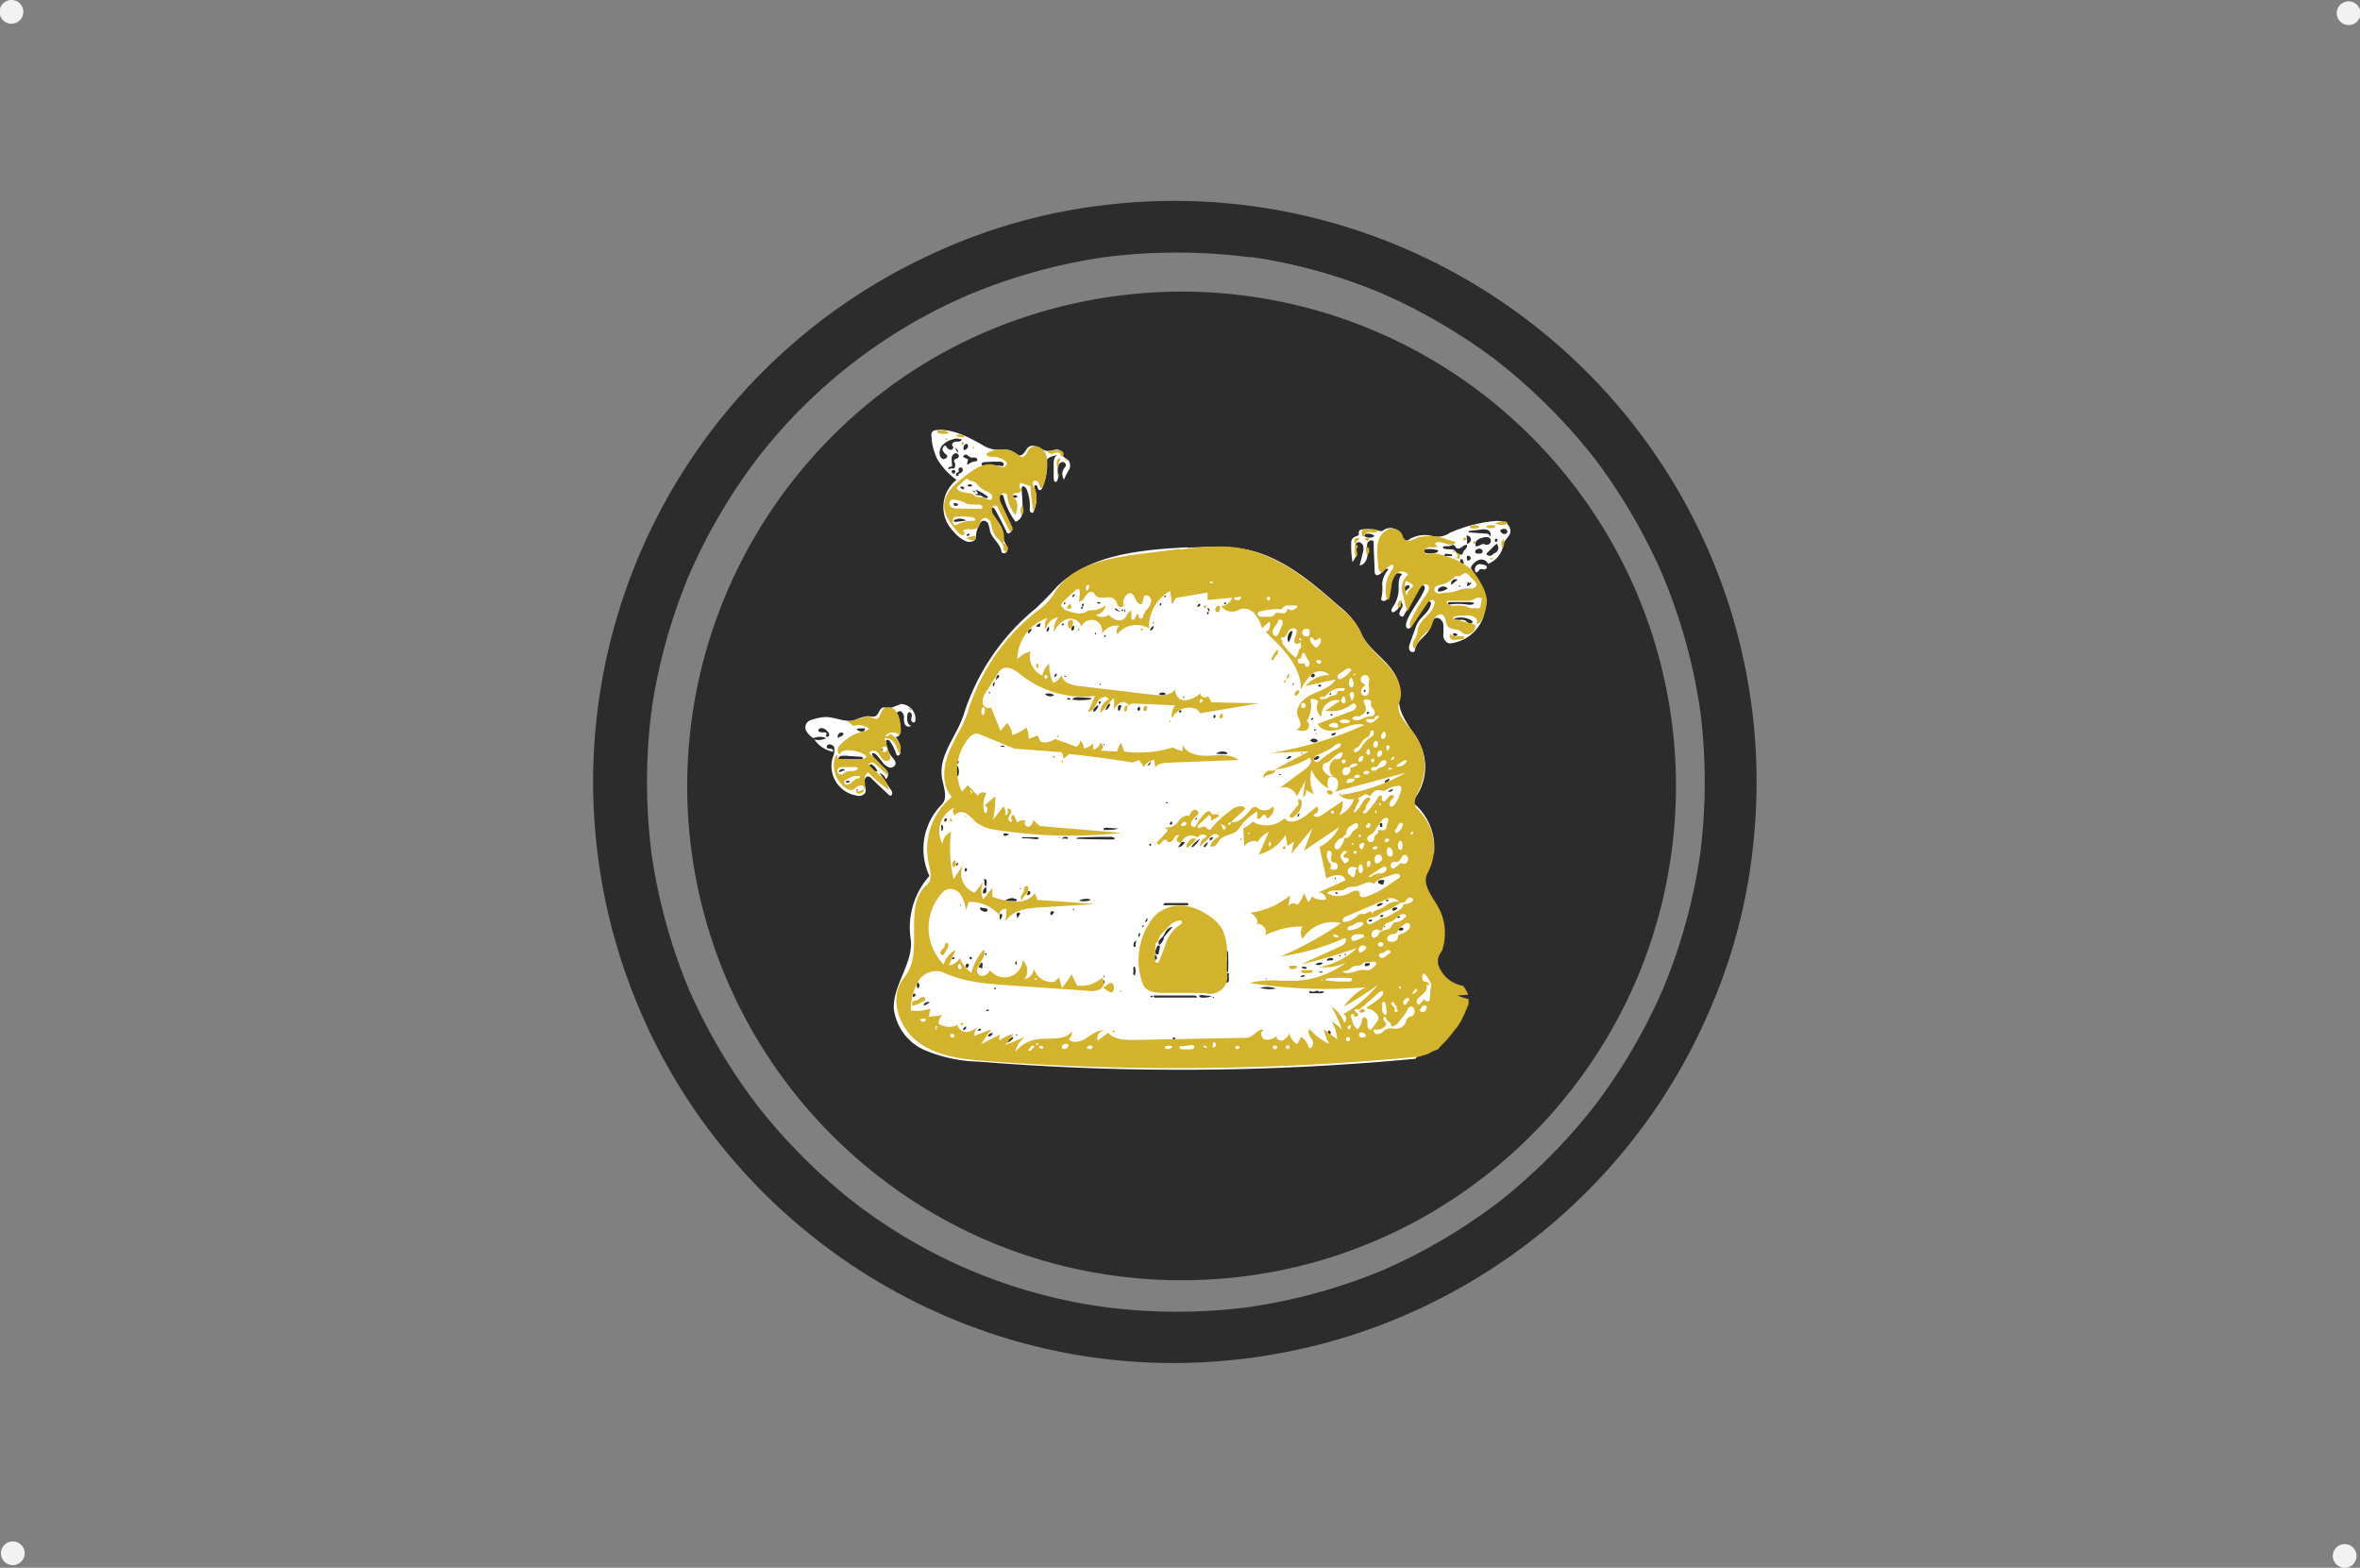 <svg xmlns="http://www.w3.org/2000/svg" viewBox="0 0 298.56 198.33"><rect x="0" y="0" width="298.56" height="198.33" fill="#808080" stroke="none"/><defs><style>.cls-1{fill:#2c2c2c;}.cls-2{fill:#e4ba00;}.cls-3{fill:#fff;}.cls-4{fill:#d4b32c;}.cls-5{fill:#f2f2f2;}</style></defs><g id="flower"><path class="cls-1" d="M121.72,32a74.53,74.53,0,0,0-9.66,4.85,75.44,75.44,0,0,0-8.77,6.2,73.37,73.37,0,0,0,31.35,128.47,74.55,74.55,0,0,0,15.12,1.57h0a74.48,74.48,0,0,0,21.74-3.28,73.43,73.43,0,0,0,45.7-41.26,70.53,70.53,0,0,0,5.52-21.33A73.32,73.32,0,0,0,121.72,32Zm37.4,1.34a66.6,66.6,0,0,1,31.71,13.41,72.34,72.34,0,0,1,12.07,12.1A71.88,71.88,0,0,1,211.7,74a71.35,71.35,0,0,1,4.53,16.78,71.72,71.72,0,0,1,0,17.93,70.93,70.93,0,0,1-4.57,16.87,71.75,71.75,0,0,1-8.9,15.24,67.43,67.43,0,0,1-27.15,20.81,71.2,71.2,0,0,1-16.86,4.57,71,71,0,0,1-18,0,66.68,66.68,0,0,1-32.14-13.51A72.17,72.17,0,0,1,96.78,140.8,71.5,71.5,0,0,1,88,125.92a71.29,71.29,0,0,1-4.66-16.83,72.1,72.1,0,0,1,0-18.68A71.12,71.12,0,0,1,88,73.71a71.54,71.54,0,0,1,8.66-14.84A67.3,67.3,0,0,1,123.74,38a71.12,71.12,0,0,1,16.7-4.61,72.1,72.1,0,0,1,18.68,0Zm16.27,4.42.34.15-.34-.15Zm-51.23,0-.29.13.29-.13Zm78.38,20.62.27.35-.27-.35ZM87.92,73.84c0,.1-.08.19-.13.29,0-.1.09-.19.13-.29ZM83.36,90.49c0,.16,0,.31-.07.47,0-.16,0-.31.07-.47Zm-.07,18,.06.39-.06-.39Zm4.5,16.83.15.34-.15-.34ZM203,140.47l-.15.19.15-.19Zm-12.29,12.35-.25.19.25-.19Z" transform="translate(-0.88 -0.83)"/><path class="cls-1" d="M150.41,37.72a63.16,63.16,0,0,0-14.21,1.63,62,62,0,0,0-19.23,8A62.92,62.92,0,0,0,95.89,69.56a62.43,62.43,0,0,0,5.51,69.58,62.9,62.9,0,0,0,15.23,13.77,61.82,61.82,0,0,0,19.15,8.17,63.08,63.08,0,0,0,25.38.78,61.39,61.39,0,0,0,10.3-2.72,63.09,63.09,0,0,0,9.43-4.3,64,64,0,0,0,8.52-5.75,62.41,62.41,0,0,0,13.71-15.27,61.68,61.68,0,0,0,8.11-19.18A62.52,62.52,0,0,0,212.48,93a64.29,64.29,0,0,0-2.12-10.41,62.45,62.45,0,0,0-15.71-26.46,62.39,62.39,0,0,0-16.72-12,62.53,62.53,0,0,0-27.52-6.41Z" transform="translate(-0.88 -0.83)"/><path class="cls-2" d="M144.05,77.62a1.16,1.16,0,0,0,2.32,0,1.16,1.16,0,1,0-2.32,0Z" transform="translate(-0.88 -0.83)"/><path class="cls-2" d="M146.52,71.44a4.62,4.62,0,0,0-1.25.48,5,5,0,0,0-1.73,1.72,3.94,3.94,0,0,0-.44.84l-.07.06a3.56,3.56,0,0,0-.85,1.56,9.2,9.2,0,0,0-.28,2.77,6.38,6.38,0,0,0,.66,2.78,6,6,0,0,0,2.17,2.09c.33.27.65.54,1,.79a2.19,2.19,0,0,0,.4.21,8,8,0,0,0,1.05.43,6.25,6.25,0,0,0,4.22-.6,4.82,4.82,0,0,0,2.44-3.2,14.9,14.9,0,0,0,.31-2.58,5.55,5.55,0,0,0-.19-2.07,10.73,10.73,0,0,0-.92-2,7,7,0,0,0-2.07-2.1l.58.45c-.15-.12-.3-.24-.44-.37a5.05,5.05,0,0,0-1.79-1.08,4.27,4.27,0,0,0-1.49-.24,9.51,9.51,0,0,0-1.31.11Z" transform="translate(-0.88 -0.83)"/><path class="cls-3" d="M151.69,53.34a4.82,4.82,0,0,0-4.28,1.89,7,7,0,0,0-1,3.77l-.3,4L145.89,66a31.91,31.91,0,0,0-.86-5.61,5.53,5.53,0,0,0-.81-2.09,3.74,3.74,0,0,0-2.94-1.2,6.24,6.24,0,0,0-1.83.3,7.74,7.74,0,0,0-5.39,4.08,5,5,0,0,0,.26,4.6,2.77,2.77,0,0,0-1.65-.47,6,6,0,0,0-4.1,1.66c-1.72,1.72-2.6,4.31-2.68,7.9a3.74,3.74,0,0,0,.44,2.2c.68,1.13,1.91,1.26,3.2,1.4.47.05,1,.1,1.46.2h0a6.31,6.31,0,0,0-4.1,11.19,5.7,5.7,0,0,0,2.22,1.1,5.5,5.5,0,0,0,1.09.14,8.38,8.38,0,0,0,3.39-.91,5.2,5.2,0,0,0-1.7,4.72,7.67,7.67,0,0,0,4.34,5.54,7,7,0,0,0,3.22.85,4.79,4.79,0,0,0,2.47-.68,6.65,6.65,0,0,0,2.8-4,5.44,5.44,0,0,0,1.16,4.06,6.62,6.62,0,0,0,5,2.39l.64,0c.3,5.87.36,11.5.17,16.72h-.12a34.47,34.47,0,0,0-12.21,2.31c-1.54.55-3.22,1.32-4,2.86a7.09,7.09,0,0,0-.6,2.78c-.17,2.81-.08,5.64,1.79,7.26s2.6,4.09,3.28,6.51c.74,2.61,1.51,5.3,3.6,6.93a11.9,11.9,0,0,0,4.85,1.83,37.21,37.21,0,0,0,5,.4,30.25,30.25,0,0,0,8.1-1.11c2.83-.73,4.32-3.72,5.07-6.1.18-.57.34-1.14.5-1.71a14.81,14.81,0,0,1,2.51-5.72c2.46-3,4-7.45,2-10.83-1.1-1.84-3.13-3.17-6.21-4.07a26,26,0,0,0-6-1.11,1,1,0,0,0,.25-.07,23.91,23.91,0,0,0,3.9-1.54,35.36,35.36,0,0,0,19.22-23.21l-.47-.14c-.7.06-1.48.18-2.53.36a34.77,34.77,0,0,0-16.48,8.55,33.75,33.75,0,0,0-7.27,9.63l0-.47-.12-1.37-.31-3.09-.56-5.38c-.07-.65-.07-1.3.34-1.61A5.23,5.23,0,0,0,157.1,97,4.17,4.17,0,0,0,160,98.37a6.7,6.7,0,0,0,4.22-1.65c2.6-2.09,4.21-6.13,2.48-9.33a.44.44,0,0,0,.4.2c2.14,0,3.92-2.14,4.57-4.26a7.42,7.42,0,0,0-.36-5.92,4.85,4.85,0,0,0-3.46-2.4l.15-.07a6.24,6.24,0,0,0,3.09-3.71,9,9,0,0,0-.75-6.7,7,7,0,0,0-4.58-4,5.67,5.67,0,0,0-.9-.08c-2.87,0-5.28,2.48-7.07,4.64l.68-1.32.48-1c1-2,1.87-3.77,1.19-5.57s-2.94-2.76-4.78-3.27a12.86,12.86,0,0,0-3.7-.63Zm-3.61,30.6h0a5.7,5.7,0,0,1-5.12-4c0-.18-.09-.45-.12-.71s0-.43,0-.64a5.54,5.54,0,0,1,3-4.56,5.7,5.7,0,0,1,2.31-.46,5.21,5.21,0,0,1,5.31,5.93,5.06,5.06,0,0,1-.69,2,4.81,4.81,0,0,1-1.31,1.36,5.4,5.4,0,0,1-2.39.86,5.87,5.87,0,0,1-.94.09l0,.13Zm10.63,37.28c-.58-.06-1.14-.1-1.68-.14a1,1,0,0,1-.65-.22l.32,0c.68.13,1.35.23,2,.33Zm-12,10.43-.19,0-.25,0-.27,0-.27,0-.37,0-.38,0-.53-.11-.47-.08a4,4,0,0,0-.65-.12,22.07,22.07,0,0,1-4.85-1.7,5.87,5.87,0,0,1-1.84-1.34,2.23,2.23,0,0,1-.61-2,2.94,2.94,0,0,1,1-1.41,12.49,12.49,0,0,1,4.95-2.38,42.75,42.75,0,0,1,7.91-1.35c-3.54.41-7.18.86-10.3,2.84a4,4,0,0,0-1.23,1.12,3.21,3.21,0,0,0,.6,3.84,7.77,7.77,0,0,0,3.54,1.81,36.38,36.38,0,0,0,4.21,1Zm10.22.46a37.36,37.36,0,0,0,7.6-1.52,8,8,0,0,0,3.53-1.82,3.18,3.18,0,0,0,.55-3.83,3.24,3.24,0,0,0-1.25-1.09,17.12,17.12,0,0,0-5.83-2.21c1,.13,1.81.27,2.55.44a18.44,18.44,0,0,1,4.85,1.94c1.3.8,2,1.6,2,2.46.08,1.32-1.24,2.31-2.37,2.91a28.71,28.71,0,0,1-11.63,2.72Zm2.65-9.31,0-.15.22.11a6.39,6.39,0,0,1,.68,0h.16a.44.44,0,0,0-.32.24c-.14-.14-.23-.2-.33-.2a1.73,1.73,0,0,1-.37,0Zm-11.88.08-.27,0c-.29,0-.48,0-.55-.12l.25.05.19,0,.38.09Zm-2.44.35h0l.21-.18c-.07.11,0,.19,0,.21l-.76,0-.28-.19.2,0a2.68,2.68,0,0,1,.59.06l.05,0Zm17.79.39a1.26,1.26,0,0,0,.47-.12c0,.13.11.15.18.15a.5.5,0,0,0,.27-.11l.21.13-.18,0a1,1,0,0,0-.09.31.31.31,0,0,0-.34-.25c0-.07-.05-.13-.13-.13l-.21.14a1.35,1.35,0,0,1-.26-.15Zm-19.7.08h0a.7.7,0,0,0,.36-.11.11.11,0,0,0,0,.15l-.26,0-.53-.12-.2,0,.32,0,.29,0Zm24.25,2.06-.82-.66a1.2,1.2,0,0,0-.11-.12l-.33-.17-.93-.35c.15,0,.17-.11.15-.2a1.17,1.17,0,0,0-.28-.23,7.58,7.58,0,0,1,2.32,1.73Zm-28.43.17a5.4,5.4,0,0,1,1.32-1.19l.19-.12.07.23-.32.22a1.1,1.1,0,0,0-.47.2,4.15,4.15,0,0,0-.49.35,1.27,1.27,0,0,1-.3.31Zm10.64,6.16-1.43-.11-.61-.13-.26,0-.12,0c.8.13,1.61.24,2.42.32Z" transform="translate(-0.88 -0.83)"/><path class="cls-3" d="M146.38,122.3l-.08,0,0,0-.28-.1c-.21,0-.44-.08-.66-.11a2,2,0,0,0-.87.16,4.8,4.8,0,0,1-.76.24h-.18a2,2,0,0,0-.77.06,2.75,2.75,0,0,0-.71.3,2.33,2.33,0,0,0-.7.62h0l-.15.19h0c-.2.11-.41.19-.6.31a7.42,7.42,0,0,0-.64.46.8.8,0,0,0-.13.13,1.7,1.7,0,0,0-.41.15,1.75,1.75,0,0,0-.68.67,1.9,1.9,0,0,0,0,1.82,1.5,1.5,0,0,0,.55.54,1.53,1.53,0,0,0,.75.2,1.17,1.17,0,0,0,.67-.16,1.14,1.14,0,0,0,.46-.31,1.41,1.41,0,0,0,.34-.59.75.75,0,0,0,0-.26l.13-.1a5.28,5.28,0,0,1,.53-.27l-.33.14.48-.22a5.89,5.89,0,0,0,.58-.24c.43-.15.88-.27,1.32-.4.22-.07.44-.15.67-.21l.38-.13.25-.11h.16a2.29,2.29,0,0,0,1-.26,3.22,3.22,0,0,0,.7-.45l.36,0h0l.46.16a2,2,0,0,0,.41.14,4,4,0,0,0,.49,0,1.36,1.36,0,0,0,.59-.12c.16-.06.3-.15.45-.22l0,0a6,6,0,0,1,.73,0l.34.08c.2.11.37.25.56.38a.38.38,0,0,0,.53-.14.39.39,0,0,0-.14-.54,6.1,6.1,0,0,0-.59-.4,2.11,2.11,0,0,0-.61-.16c-.3,0-.6,0-.89,0h0a1.75,1.75,0,0,0-.56,0l.13,0a1.41,1.41,0,0,1-.29,0,.9.9,0,0,1-.22-.06l-.18-.09c-.05,0-.09-.11-.14-.17l-.18-.15a1.15,1.15,0,0,0-.24-.35.86.86,0,0,0-.28-.2l-.08-.08-.1-.11a1.26,1.26,0,0,0-.92-.4,1.34,1.34,0,0,0-.93.38Zm1.69-.06.08.06-.08-.06Zm.89.87h0c0,.06,0,.12.07.17s-.05-.12-.07-.17Zm.57.41h0Zm-1.79.72h0Zm0,0Zm0,0Zm.11.07-.17,0,.17,0Zm-.18,0h0Zm-.29,0h0Zm3.79,0h0ZM139.43,126h0l0,0,0,0Zm0,0a2.51,2.51,0,0,1,0,.27,2.51,2.51,0,0,0,0-.27Zm1.72,1.5-.2.16h0l-.06,0a2,2,0,0,0,.25-.18Z" transform="translate(-0.88 -0.83)"/><path d="M154.64,77.92a2.51,2.51,0,0,1,.89-.76,2.36,2.36,0,0,1,1.25-.34,1.11,1.11,0,0,1,1,.71.7.7,0,0,1-.54.91c-.41,0-.7-.6-.37-.83a2,2,0,0,0-2,2.31,3.05,3.05,0,0,1,3.06,2.92l.38.15a17.3,17.3,0,0,1,3.06-4.31A7.6,7.6,0,0,1,166,76.42a3.62,3.62,0,0,1,2.92,1,3,3,0,0,1,.43,3.23,4.35,4.35,0,0,1-2.5,2.22,3.14,3.14,0,0,1,.84,2.38,2.42,2.42,0,0,1-1.48,2,3.85,3.85,0,0,1-1.55.14,20,20,0,0,1-2.9-.4l.12.51a1.92,1.92,0,0,1,2.49,1.47L162,88.16v.76a1.26,1.26,0,0,1,1,.53.54.54,0,0,1,.12.34c0,.28-.36.43-.63.35a1.38,1.38,0,0,1-.63-.52,4.39,4.39,0,0,1-6.08,2.88,1.49,1.49,0,0,1,0,.81.52.52,0,0,1-.64.34.59.59,0,0,1-.28-.48,1.29,1.29,0,0,1,.33-1l-.61-.54L153.73,94a1.93,1.93,0,0,1,.52-2.92l-.4-.5a20,20,0,0,1-1.59,2.67,3.83,3.83,0,0,1-1.09,1.14,2.39,2.39,0,0,1-2.47-.1,3.07,3.07,0,0,1-1.31-2.17,4.15,4.15,0,0,1-3.5.53A3,3,0,0,1,141.81,90,3.69,3.69,0,0,1,143,87.43a7.73,7.73,0,0,1,4.54-2.15,15.51,15.51,0,0,1,5.08.26l.12-.51a2.71,2.71,0,0,1,.11-4.28,1.93,1.93,0,0,0-2.93.21.49.49,0,0,1,.51.64.63.63,0,0,1-.85.29.89.89,0,0,1-.43-.86,1.57,1.57,0,0,1,.44-.89,2.44,2.44,0,0,1,3.63.33,5.65,5.65,0,0,1,1.26-.48,3,3,0,0,1,.19-2.07Zm13.81.75a2.33,2.33,0,0,0-.85-.91,2.69,2.69,0,0,0-2.12-.17,7.09,7.09,0,0,0-1.92,1,14.28,14.28,0,0,0-4.55,4.5c0,.07-.07.18,0,.22a4.84,4.84,0,0,1,1.4,1.15c.09.1.25.07.37,0a40.72,40.72,0,0,0,6-2.47,3.33,3.33,0,0,0,1.83-1.8,2.12,2.12,0,0,0-.2-1.56Zm-25,9.78a2.4,2.4,0,0,0-.41,2.1A2.16,2.16,0,0,0,144.58,92a3.78,3.78,0,0,0,2.29-.43,43.82,43.82,0,0,0,5.76-3.21s.07,0,.08-.07a.17.17,0,0,0,0-.12l-.17-1.83a.13.13,0,0,0,0-.09.2.2,0,0,0-.13-.06,10.52,10.52,0,0,0-3.79.13,16.18,16.18,0,0,0-3.48,1,4.08,4.08,0,0,0-1.67,1.15Zm5.77,5.1a1.68,1.68,0,0,0,1.3-.06,5.47,5.47,0,0,0,2.14-2c.29-.39.57-.79.84-1.19a.22.22,0,0,0,.05-.11.28.28,0,0,0,0-.13L153,88.9a.14.14,0,0,0-.16-.06.38.38,0,0,0-.17.08c-1.4,1-2.85,1.92-4.34,2.77-.09.06-.08.19-.06.29a3.53,3.53,0,0,0,.33.91,1.4,1.4,0,0,0,.68.66Zm14-7a5.22,5.22,0,0,0,2.69-.44,1.68,1.68,0,0,0,.87-1,1.5,1.5,0,0,0-.08-.91,3.41,3.41,0,0,0-.48-.79c-.08-.1-.2-.22-.33-.17q-2.4.93-4.89,1.64c-.06,0-.14.06-.14.12a.14.14,0,0,1,0,.06l.66,1.25a.28.28,0,0,0,.08.11.29.29,0,0,0,.16,0c.48,0,1,.07,1.44.09ZM154,88.23l.64,1.2c0,.08.13.17.19.12a19.61,19.61,0,0,1,5.7-3c.08,0,.06-.14,0-.22-.13-.29-.27-.58-.42-.86a2.59,2.59,0,0,0-.38-.59.23.23,0,0,0-.1-.07.2.2,0,0,0-.15,0,23.11,23.11,0,0,0-5.21,2.79,1.6,1.6,0,0,0-.26.26.39.39,0,0,0,0,.36Zm7-.35s0-.06,0-.06h-.05a9.68,9.68,0,0,0-1.35.62c-1.3.68-2.59,1.4-3.86,2.14,0,0,0,0,0,.06s0,.06,0,.09a3,3,0,0,0,3.29.61,3.62,3.62,0,0,0,1.06-.76,3.12,3.12,0,0,0,1-2.7Zm-3.9-4.76a.58.58,0,0,0-.31.08,31.75,31.75,0,0,0-3,1.52.38.38,0,0,0-.14.11.42.42,0,0,0,0,.16,7.88,7.88,0,0,0,0,1.88.27.27,0,0,0,.11.22,11.37,11.37,0,0,1,5-3.08,12.63,12.63,0,0,0-1.37-.81.53.53,0,0,0-.24-.08Z" transform="translate(-0.88 -0.83)"/><path class="cls-2" d="M155.16,76a.39.39,0,0,0,.39.39.4.4,0,1,0,0-.79.39.39,0,0,0-.39.4Z" transform="translate(-0.88 -0.83)"/><path class="cls-2" d="M156.87,75.44a.4.4,0,1,0,.79,0,.4.4,0,0,0-.79,0Z" transform="translate(-0.88 -0.83)"/><path class="cls-2" d="M156.79,78.67a.4.4,0,0,0,.79,0,.4.4,0,1,0-.79,0Z" transform="translate(-0.88 -0.83)"/><path class="cls-2" d="M158.66,78.45a.4.4,0,0,0,.79,0,.4.4,0,1,0-.79,0Z" transform="translate(-0.88 -0.83)"/><path class="cls-2" d="M154.39,76.32a.4.4,0,1,0,.4-.4.4.4,0,0,0-.4.4Z" transform="translate(-0.88 -0.83)"/><path class="cls-2" d="M155.27,79.18a.4.4,0,0,0,.4.39.4.4,0,0,0,0-.79.4.4,0,0,0-.4.4Z" transform="translate(-0.88 -0.83)"/><path class="cls-2" d="M153.55,78.76a.4.4,0,1,0,.79,0,.4.4,0,0,0-.79,0Z" transform="translate(-0.88 -0.83)"/><path class="cls-2" d="M152.39,79.11a.4.4,0,1,0,.39-.39.4.4,0,0,0-.39.39Z" transform="translate(-0.88 -0.83)"/><path class="cls-2" d="M155.45,93.67a.4.4,0,0,0,.79,0,.4.4,0,1,0-.79,0Z" transform="translate(-0.88 -0.83)"/><path class="cls-2" d="M154.4,93.28a.4.4,0,1,0,.79,0,.4.4,0,0,0-.79,0Z" transform="translate(-0.88 -0.83)"/><path class="cls-2" d="M153.85,91.31a.4.4,0,1,0,.79,0,.4.4,0,0,0-.79,0Z" transform="translate(-0.88 -0.83)"/><path class="cls-2" d="M152.67,92.51a.4.4,0,1,0,.79,0,.4.4,0,0,0-.79,0Z" transform="translate(-0.88 -0.83)"/><path class="cls-2" d="M153.7,93.5a.4.4,0,0,0,.4.4.4.4,0,0,0,0-.79.4.4,0,0,0-.4.39Z" transform="translate(-0.88 -0.83)"/><path class="cls-2" d="M161.85,90.16a.4.4,0,1,0,.79,0,.4.4,0,0,0-.79,0Z" transform="translate(-0.88 -0.83)"/><path class="cls-2" d="M162.1,89.13a.4.4,0,0,0,.79,0,.4.4,0,1,0-.79,0Z" transform="translate(-0.88 -0.83)"/><path class="cls-2" d="M163.18,89.78a.4.4,0,0,0,.79,0,.4.4,0,1,0-.79,0Z" transform="translate(-0.88 -0.83)"/><path class="cls-2" d="M164.17,87.55a.4.4,0,1,0,.79,0,.4.4,0,0,0-.79,0Z" transform="translate(-0.88 -0.83)"/><path class="cls-2" d="M162.24,86.92a.4.4,0,0,0,.79,0,.4.4,0,1,0-.79,0Z" transform="translate(-0.88 -0.83)"/><path class="cls-2" d="M162.18,88.4a.39.39,0,0,0,.39.39.4.4,0,1,0,0-.79.39.39,0,0,0-.39.4Z" transform="translate(-0.88 -0.83)"/><path class="cls-2" d="M164.15,78.56a.4.4,0,1,0,.79,0,.4.4,0,0,0-.79,0Z" transform="translate(-0.88 -0.83)"/><path class="cls-2" d="M166.6,79.18a.4.4,0,0,0,.4.39.4.4,0,0,0,0-.79.4.4,0,0,0-.4.4Z" transform="translate(-0.88 -0.83)"/><path class="cls-2" d="M165.18,81.58a.4.4,0,1,0,.4-.4.4.4,0,0,0-.4.4Z" transform="translate(-0.88 -0.83)"/><path class="cls-2" d="M165.82,84.63a.4.4,0,1,0,.39-.39.4.4,0,0,0-.39.39Z" transform="translate(-0.88 -0.83)"/><path class="cls-2" d="M165.64,86.4a.4.4,0,0,0,.4.4.4.4,0,0,0,0-.79.4.4,0,0,0-.4.39Z" transform="translate(-0.88 -0.83)"/><path class="cls-2" d="M146.89,86.29a.39.39,0,0,0,.39.4.4.4,0,1,0,0-.79.39.39,0,0,0-.39.39Z" transform="translate(-0.88 -0.83)"/><path class="cls-2" d="M144.81,87.3a.4.4,0,0,0,.79,0,.4.4,0,1,0-.79,0Z" transform="translate(-0.88 -0.83)"/><path class="cls-2" d="M144.87,87.42a.4.4,0,0,0,.79,0,.4.4,0,1,0-.79,0Z" transform="translate(-0.88 -0.83)"/><path class="cls-2" d="M146.27,89a.4.4,0,0,0,.79,0,.4.4,0,1,0-.79,0Z" transform="translate(-0.88 -0.83)"/><path class="cls-2" d="M145,90.87a.4.4,0,1,0,.79,0,.4.4,0,0,0-.79,0Z" transform="translate(-0.88 -0.83)"/><path class="cls-2" d="M143.44,89.39a.4.4,0,0,0,.79,0,.4.4,0,1,0-.79,0Z" transform="translate(-0.88 -0.83)"/><path class="cls-2" d="M147.25,90.9a.4.4,0,1,0,.4-.4.4.4,0,0,0-.4.4Z" transform="translate(-0.88 -0.83)"/><path class="cls-2" d="M149.77,90.71a.4.4,0,0,0,.79,0,.4.4,0,1,0-.79,0Z" transform="translate(-0.88 -0.83)"/><path class="cls-2" d="M150.47,92.84a.4.4,0,1,0,.39-.39.4.4,0,0,0-.39.39Z" transform="translate(-0.88 -0.83)"/></g><g id="Layer_4" data-name="Layer 4"><path class="cls-1" d="M140.57,26.78a71,71,0,0,0-21.39,6A73.46,73.46,0,0,0,89.76,142.67a73.95,73.95,0,0,0,33.7,25.85,72.69,72.69,0,0,0,25.93,4.74h0a74.38,74.38,0,0,0,21.93-3.34,73.58,73.58,0,0,0,34.93-23.62,71.58,71.58,0,0,0,11.14-18.64A73.47,73.47,0,0,0,140.57,26.78Zm17.71,6.38a70.76,70.76,0,0,1,17,4.6,72.23,72.23,0,0,1,15,8.74,73.15,73.15,0,0,1,12.31,12.31,72,72,0,0,1,8.58,14.66A71.07,71.07,0,0,1,216,90.93a72.21,72.21,0,0,1,0,17.69A70.84,70.84,0,0,1,211.24,126a71.83,71.83,0,0,1-8.74,14.87A72.07,72.07,0,0,1,190.35,153a72.57,72.57,0,0,1-14.79,8.65,71.88,71.88,0,0,1-16.95,4.66,70.76,70.76,0,0,1-18.39,0,66.77,66.77,0,0,1-31.94-13.46A67.62,67.62,0,0,1,87.59,126a71.62,71.62,0,0,1-4.76-17.39,72.62,72.62,0,0,1,0-17.74,71.89,71.89,0,0,1,4.77-17.45A72.48,72.48,0,0,1,96.18,58.8a72.76,72.76,0,0,1,12.1-12.14,71.57,71.57,0,0,1,15.24-8.9,70.84,70.84,0,0,1,17-4.6,72,72,0,0,1,17.73,0Zm17.11,4.63.64.27-.64-.27Zm-51.95,0-.64.27.64-.27Zm78.87,20.57.25.33-.25-.33Zm.5,82.13-.2.25.2-.25ZM176,161.43l-.28.12.28-.12Zm-53.23,0,.27.12-.27-.12Z" transform="translate(-0.88 -0.83)"/><path class="cls-1" d="M150,41.05c-1.18,0-2.36,0-3.53.1a59.24,59.24,0,0,0-10.67,1.61,58.24,58.24,0,0,0-10,3.42,59.58,59.58,0,0,0-17.49,97,60.61,60.61,0,0,0,8,6.56A59.32,59.32,0,0,0,150,160.26a60.76,60.76,0,0,0,10.86-1,59.27,59.27,0,0,0,19.7-7.44,59.7,59.7,0,0,0,21.46-22.07,59.4,59.4,0,0,0,6.89-20,59.64,59.64,0,0,0-.63-21.71,59,59,0,0,0-8-19.42,60.25,60.25,0,0,0-13.87-15.19,61.52,61.52,0,0,0-8.8-5.65A59.14,59.14,0,0,0,150,41.05Z" transform="translate(-0.88 -0.83)"/><path class="cls-3" d="M119.33,55.25a.69.69,0,0,0-.49.18.72.72,0,0,0-.12.59,7.34,7.34,0,0,0,.75,2.92,9.17,9.17,0,0,0,2.41,2.6A4.4,4.4,0,0,0,120.72,67a6.05,6.05,0,0,0,.86,1.15,4.26,4.26,0,0,0,1.52,1.16c.48.18,1.19,0,1.22-.45a3.88,3.88,0,0,1,.56-1.84.81.81,0,0,1,.25-.27.6.6,0,0,1,.76.34,4.4,4.4,0,0,1,.23.9c.27,1,1.3,1.6,1.45,2.59,0,.26.44.32.62.13a.72.72,0,0,0,.07-.75c-.1-.24-.26-.46-.35-.7-.15-.43-.09-.91-.2-1.34-.25-1-1.28-1.6-1.39-2.58a.3.3,0,0,1,0-.23c.13-.16.37.05.48.23.5.94,1,1.88,1.44,2.84.11.21.46.12.56-.09a1,1,0,0,0-.07-.68,28.51,28.51,0,0,0-1.34-3,.93.93,0,0,1-.16-.76c.09-.25.53-.32.59-.06a8.87,8.87,0,0,0,1.53,3.24,1.22,1.22,0,0,0,.82-.87,3.44,3.44,0,0,0,.07-1.24c0-.67-.08-1.35-.11-2a.39.39,0,0,1,.06-.3c.17-.2.48.08.58.33a5.68,5.68,0,0,1,.39,2.38.7.7,0,0,0,.05.43c.07.13.27.21.37.1a.3.3,0,0,0,.08-.16,4,4,0,0,0,.17-2.73c-.09-.22-.14-.58.09-.57s.19.51.43.61.33-.14.41-.31a7.31,7.31,0,0,0,.55-3.36c0-.28.29-.44.56-.53l.77-.26c-.44.27-.48.89-.46,1.4l0,1.64c0,.19.1.45.28.4a.38.38,0,0,0,.14-.11,1.3,1.3,0,0,0,.12-.89,2.79,2.79,0,0,1,0-.91.71.71,0,0,1,.59-.61c.31,0,.55.43.34.63a1.27,1.27,0,0,0-.16,1.61,7.47,7.47,0,0,1,.6-1.2,1.09,1.09,0,0,0-.06-1.26c-.26-.26-.77-.39-.73-.75s-.38-.6-.74-.59-.7.18-1.05.18c-.86,0-1.66-1-2.41-.56-.31.17-.46.54-.69.82s-.7.45-.93.17a1.93,1.93,0,0,0-1.51-.6h-.5a3.79,3.79,0,0,1-1.17-.09,4.34,4.34,0,0,1-1-.43c-1.75-1-3.62-2-5.6-2Zm1,3.68a.59.59,0,0,1-.41-.21.69.69,0,0,1-.1-.19,1.37,1.37,0,0,1,.26-1.34,2.45,2.45,0,0,1,1.21-.74,1.58,1.58,0,0,1,1.28,0,.52.52,0,0,1-.48.25,1.32,1.32,0,0,0-.56.08c-.17.09-.27.34-.13.47a.29.29,0,0,1-.08.44.47.47,0,0,1-.49-.08,1.24,1.24,0,0,1-.31-.41c-.27,0-.45.31-.39.57a1.24,1.24,0,0,0,.51.6.26.26,0,0,1,0,.36.4.4,0,0,1-.33.15Zm2.45-1.24a1,1,0,0,1,.06-.54l.08,0c0-.17.28-.23.38-.08a.45.45,0,0,1-.08.49.45.45,0,0,1-.32.2.21.21,0,0,1-.12-.05Zm-1.08-.15a.46.46,0,0,1,.38.53l-.06,0c-.12-.19-.22-.37-.32-.56Zm-.37,2.15a8.29,8.29,0,0,1-.06-.85.67.67,0,0,1,.44-.66c.28-.08.6.26.43.49s-.26.16-.4.23-.24.28-.12.38.13.56,0,.81l-.51,0a.15.15,0,0,1-.27,0,.34.34,0,0,1,.39-.22h0c.07,0,.1-.1.1-.17Zm1.93-.77c-.08-.1-.21-.11-.32-.15s-.22-.14-.19-.25.3-.24.46-.14.3.26.48.33a.78.78,0,0,0,.3,0h.12a.43.43,0,0,1,.37.16c.08.12,0,.32-.12.32a1.56,1.56,0,0,0-1.06.46c-.19-.19.12-.56,0-.77Zm1.83.5a.44.44,0,0,1,.35-.12,16.69,16.69,0,0,1,1.87-.06.67.67,0,0,1,.5.16c.12.14,0,.42-.14.39a13.69,13.69,0,0,0-2.48-.08h0c-.13,0-.18-.19-.1-.29ZM121.8,61a.81.81,0,0,1,.12-.37.34.34,0,0,0,.3-.19.27.27,0,1,1,.37-.4.37.37,0,0,1,0,.48,1,1,0,0,1-.47.26,1.84,1.84,0,0,0,.05.25.35.35,0,0,1-.14,0,.3.3,0,0,1-.18-.06Zm-.52-.43a.23.23,0,0,1,.23-.29h0l.23.1a.66.66,0,0,1-.11.36h-.07a.28.28,0,0,1-.28-.19Zm2,1.66,0,0a.43.43,0,0,1,.6,0,.35.35,0,0,1-.3.16.35.35,0,0,1-.25-.1Zm-.5.5a1.26,1.26,0,0,1-.45-.22.3.3,0,0,1,.53.06.15.15,0,0,1-.09.16Zm1.84.56-.32-.52a7.09,7.09,0,0,1,1.49.85.13.13,0,0,1,.06.07c0,.05,0,.1-.08.13-.33.14-.63-.32-1-.35h-.13a.54.54,0,0,1-.18,0c-.09,0-.19-.11-.16-.21a.21.21,0,0,0,.16.08.2.2,0,0,0,.14-.06Zm-.79-.42a1.11,1.11,0,0,1,.47.17c0,.1-.2.07-.18,0h0A.14.14,0,0,0,124,63a.21.21,0,0,1-.11-.21Zm5.79.78a.39.39,0,0,1-.61,0,.25.25,0,0,1,.1-.16h0a.57.57,0,0,1,.51.16Zm-7.89,1.2a.28.28,0,0,1-.19-.34.58.58,0,0,1,.56.13l0,0a.3.3,0,0,1-.28.18Zm-.19,1.9c0-.11.12-.18.23-.2a1.57,1.57,0,0,1,1.36.13l-1.31.17h-.09a.18.18,0,0,1-.19-.11Zm1.64,1.75a.27.27,0,0,1,.39-.1.47.47,0,0,1-.21.23h0a.08.08,0,0,1-.07,0c-.07,0-.16-.09-.1-.16Z" transform="translate(-0.88 -0.83)"/><path class="cls-3" d="M189.42,66.81a18,18,0,0,0-5.16,1.45,2.77,2.77,0,0,1-2,.43,3.74,3.74,0,0,0-3.23.47.48.48,0,0,1-.63-.16,4.28,4.28,0,0,1-.33-.64,1.52,1.52,0,0,0-2.21-.43c-.18.15-.46.08-.68,0a5.08,5.08,0,0,0-1.9-.13c-.21,0-.44.09-.49.29s0,.26,0,.38-.44.22-.66.35a.89.89,0,0,0-.31.78,12.18,12.18,0,0,0,.16,2.33,2,2,0,0,0,.38-2c-.1-.26.2-.55.48-.51a.7.7,0,0,1,.52.6,1.86,1.86,0,0,1-.1.84c-.12.5-.25,1-.38,1.5.78-.07,1.1-1.08,1-1.86a1.9,1.9,0,0,1,0-1c.14-.28.59-.43.78-.17,0,1.24.09,2.49.13,3.73,0,.19,0,.41.19.51s.58-.13.77-.39.56-.55.78-.31a3.07,3.07,0,0,0-.79,1.83,5.78,5.78,0,0,1-.13,1.91c0,.26.41.32.61.16a1.11,1.11,0,0,0,.29-.71l.18-1.14a2.48,2.48,0,0,1,.42-1.22.85.85,0,0,1,1.15-.22c-.54.47-.42,1.31-.44,2a4.07,4.07,0,0,1-.73,2.13c-.16.22-.29.61,0,.69a1.41,1.41,0,0,0,.94-1.29c.28,0,.34.43.22.69a2.07,2.07,0,0,0-.34.76c0,.28.41.53.54.28l1.87-3.41c.16-.28.54-.59.74-.35a.52.52,0,0,1,0,.51c-.64,1.42-1.76,2.61-2.26,4.09-.11.32-.05.82.28.77.15,0,.25-.15.33-.27l1.86-2.87c.12-.18.33-.38.51-.27s.13.27.09.42c-.22.92-1.19,1.45-1.65,2.27a5.44,5.44,0,0,0-.28.66c-.23.66-.47,1.32-.71,2a1,1,0,0,0,0,.84c.15.25.63.25.65,0,.06-1.24,1.63-1.86,2-3,.15-.4.2-.93.59-1.1s.92.27,1,.75a13.85,13.85,0,0,1,0,1.44c0,.48.38,1,.86,1a5,5,0,0,0,4.1-6.88A24.39,24.39,0,0,0,187,72.77a.25.25,0,0,1,0-.25,2,2,0,0,1,1-.87.93.93,0,0,1,1.13.51,3.1,3.1,0,0,0,1.94-2.41c.09-.61.78-1,.89-1.61a1.25,1.25,0,0,0-.86-1.28,2.4,2.4,0,0,0-.8-.13,6.4,6.4,0,0,0-.86.08Zm1.7,1.57a.59.59,0,0,1-.41-.33.14.14,0,0,1,0-.14.16.16,0,0,1,.07-.07.7.7,0,0,1,.5-.1.36.36,0,0,1,.29.38.35.35,0,0,1-.36.27Zm-1.89.34c.11,0,.1-.21,0-.29a.52.52,0,0,0-.32-.09l-2.22-.16V68l1.54-.17a1.46,1.46,0,0,1,.93.09c.28.16.42.58.18.79,0,0,0,0-.07,0a.07.07,0,0,1-.06,0Zm-15.4.08c-.16,0-.36-.1-.33-.26s.13-.15.22-.17a1.21,1.21,0,0,1,1.05.27.77.77,0,0,1-.57.2,2.33,2.33,0,0,1-.37,0Zm12.58-.22a.54.54,0,0,1,.56.49.55.55,0,0,1-.51.54c0-.35,0-.69-.05-1Zm1.2,1.39a.67.67,0,0,1,.17-.82,1.74,1.74,0,0,1,.82-.33,1,1,0,0,1,.61,0,.5.5,0,0,1,.22.67.53.53,0,0,1-.68.21c-.21-.11-.43,0-.65.1a1.08,1.08,0,0,1-.47.15ZM190,69.2a.25.25,0,0,1,.1-.24l.25.1a1,1,0,0,1-.18.38.27.27,0,0,1-.17-.24Zm-1.06,1.74a.41.41,0,0,1,.17-.26l.95-.94a.31.31,0,0,1,.14-.09c.06,0,.13,0,.11.1a.68.68,0,0,1-.24,1c-.23.08-.38.28-.59.38a.41.41,0,0,1-.19,0c-.18,0-.36-.1-.35-.27Zm-3.13-.87a1,1,0,0,1,.64-.33.57.57,0,0,1-.18.56,1.31,1.31,0,0,0-.34.51.16.16,0,0,1-.2.18,1.06,1.06,0,0,1-.72-.42c-.33-.47-1.15-.07-1.61-.43a.29.29,0,0,1,.32-.21,3,3,0,0,0,.42,0c.23,0,.46-.24.66-.14s.2.27.34.37a.31.31,0,0,0,.2.07.86.86,0,0,0,.47-.2Zm1.69.59c0-.19.16-.35.35-.39a.53.53,0,0,1,.46.06.3.3,0,0,1,.09.41.44.44,0,0,1-.33.13h-.14c-.19,0-.39,0-.43-.22Zm-6,.18c-.22,0-.51-.13-.46-.34s.24-.2.39-.21a4.09,4.09,0,0,1,1.35.15c.11.13-.1.29-.28.32a3.84,3.84,0,0,1-.83.09Zm2.16.32a.13.13,0,0,1,0-.21.62.62,0,0,1,.53,0h.35a.14.14,0,0,1,0,.22.45.45,0,0,1-.25,0h-.36a.4.4,0,0,1-.24,0Zm2.81.49a1.11,1.11,0,0,1,0-.48v0a.33.33,0,0,1,.47.29.33.33,0,0,1-.34.28.27.27,0,0,1-.17-.06Zm-.82.38a.42.42,0,0,1,0-.4.24.24,0,0,1,.06-.08c.1,0,.2.06.24.16s0,.22.13.28-.07.11-.11.17v0a.19.19,0,0,1-.12,0,.28.28,0,0,1-.24-.15Zm-1,2.2a.58.58,0,0,1,.62-.06l-.38.31-.42.34a.59.59,0,0,1,.18-.59Zm1.88.25a.19.19,0,0,1,.22.15.18.18,0,0,1,.29,0,1,1,0,0,1-.16.12l0,0a.54.54,0,0,1-.43.2l.1-.46Zm-7.61.4c.12,0,.27,0,.28.14s-.06.18-.13.24l-.46.42a.53.53,0,0,1,.31-.8Zm6.68.05c.08.08-.12.19-.16.09h0c0-.09.11-.17.17-.1Zm-2.78.73a.34.34,0,0,1,0-.28.76.76,0,0,1,1.2-.11,1.81,1.81,0,0,1-1.14.39Zm1.27,1.42a.38.38,0,0,1,.3-.08l2,0a3.44,3.44,0,0,1,1,.1c-.14.28-.55.26-.87.22a7.47,7.47,0,0,0-2.36,0h0c-.09,0-.14-.15-.07-.23Zm.76,2.06a.36.36,0,0,1,.24-.13,2.69,2.69,0,0,1,2,.34c.13.07.08.3-.06.35a.41.41,0,0,1-.41-.08c-.13-.09-.23-.2-.36-.28a1.36,1.36,0,0,0-.7-.09h-.16a1,1,0,0,1-.53-.11Zm0,2.11c-.14,0-.22-.26-.1-.35l0,.07a.58.58,0,0,1,.32,0,.24.24,0,0,1,.18.24.78.78,0,0,1-.33.09l-.11,0Z" transform="translate(-0.88 -0.83)"/><path class="cls-3" d="M151.05,70.07c-5.86.32-12.29.87-16.48,5a38.08,38.08,0,0,1-2.66,2.73,28.34,28.34,0,0,0-9.1,13.38c-.86,2.73-3.21,5.16-2.77,8,.19,1.19.82,2.62-.05,3.46a8,8,0,0,0-1.53,9,9.79,9.79,0,0,0-2.38,7.9c.46,3.06-2.28,5.84-2.12,8.93a6.6,6.6,0,0,0,4,5.25,18.55,18.55,0,0,0,6.7,1.41,317,317,0,0,0,55.28-.36c.14-.17.27-.34.41-.5l.47-.51a9.8,9.8,0,0,0,.75-.84c.14-.19.29-.39.45-.57l.44-.54h0s0,0,0,0l.05,0,0,0c.19-.27.38-.54.55-.83s.41-.75.58-1.13l0,.09c.15-.37.31-.75.43-1.14.07-.18.13-.37.19-.55a3.67,3.67,0,0,0,.14-.64c0-.24,0-.48,0-.72a5.53,5.53,0,0,0,0-.71,1.11,1.11,0,0,0-.08-.3,2.64,2.64,0,0,0-.29-.49,5.32,5.32,0,0,0-.47-.48,5.8,5.8,0,0,1-.52-.61,3,3,0,0,1-.39-.78,2.62,2.62,0,0,1-.14-.89c0-.3,0-.59.07-.89a5.59,5.59,0,0,1,.08-.59c0-.18.07-.34.11-.52s.12-.52.19-.78.09-.29.14-.44a4.21,4.21,0,0,0,.09-.49,4.5,4.5,0,0,0,0-.64c0-.2,0-.41,0-.61h0v0a3.15,3.15,0,0,0-.09-.42,5.44,5.44,0,0,0-.19-.52s0,0,0,0v0l0,0c-.11-.25-.23-.49-.35-.73s-.24-.45-.35-.68a5.68,5.68,0,0,1-.32-.81,4.76,4.76,0,0,1-.13-.57l-.08-.09-.07.09a.4.4,0,0,1-.39.1.37.37,0,0,1-.2-.12.44.44,0,0,1-.12-.15c0-.09-.08-.18-.11-.27s-.09-.23-.13-.35a2.45,2.45,0,0,1-.12-.41,2.69,2.69,0,0,1,0-.4c0-.17,0-.34,0-.51a3.52,3.52,0,0,1,.4-1.4,2.21,2.21,0,0,1,.26-.39,3.26,3.26,0,0,1,.41-.42.39.39,0,0,1,.3-.11l.12-.25a1,1,0,0,1,.26-.51,7.26,7.26,0,0,0-2.78-6.47,6.7,6.7,0,0,0,1.12-7.08c-1-2.16-3.15-4.05-2.7-6.37.31-1.6-.71-3.15-1.84-4.31s-2.48-2.23-3.09-3.73a9.24,9.24,0,0,0-2.69-3.25c-3.39-3-7-6.08-11.38-7.11a19.28,19.28,0,0,0-4.35-.43c-1.13,0-2.27.07-3.4.12Zm-14.51,6.22a.35.35,0,0,1,.33-.3c-.05.1-.1.2-.14.3h0s-.05.06-.09.06-.08,0-.08,0Zm11.83-.07a.15.15,0,0,1-.21.14h0c-.06-.12.13-.24.22-.14Zm7.36,1a.2.2,0,0,1,.12-.17.11.11,0,0,1,.15.1h0a.18.18,0,0,1-.17.1s-.07,0-.09,0ZM135.61,77c.12.07,0,.32-.11.28l0,0a.22.22,0,0,1,.14-.3Zm4.24,0c.1,0,.2.1.3.08a.31.31,0,0,1-.42.06v0c-.09-.06,0-.19.13-.16Zm7.87.13a.13.13,0,0,1,.07.19h0a.93.93,0,0,0-.14.14.21.21,0,0,1,.07-.33Zm4.59.43a1.07,1.07,0,0,1,.32-.38l.12.16h0a.3.3,0,0,1-.3.23l-.1,0Zm-14.48.06a.41.41,0,0,1,0-.44.27.27,0,0,1,.17.1.42.42,0,0,0-.07.31h-.05a.26.26,0,0,1-.11.26.14.14,0,0,1-.14-.19h.05a.23.23,0,0,0,.14,0Zm15.93.55c0-.15-.09-.29-.14-.43a.28.28,0,0,1,.26.18.19.19,0,0,1-.13.26Zm-11.34,0h0l-.44-.17a.33.33,0,0,1,0-.24l.59.44a.09.09,0,0,1-.08,0,.09.09,0,0,1-.09-.07Zm.66-.26a.16.16,0,0,1,.16.09,1.31,1.31,0,0,0-.06.27l-.06,0c0-.13,0-.26,0-.39Zm-.33.05.24,0h0a.21.21,0,0,1-.1.17h0a.15.15,0,0,1-.12-.21Zm11,.28a.27.27,0,0,1-.07.34.35.35,0,0,1-.1-.21c0-.08.1-.15.17-.12Zm-7.05,1.4h0c0-.06.09-.12.12-.06a.17.17,0,0,1,0,.14h0s-.08,0-.05-.08Zm-14.34.5-.43-.07a1,1,0,0,1,.59-.4c0,.16-.08.33-.12.48Zm3-.45h0c.07,0,.11.09.1.17l-.24.1a.22.22,0,0,1,.14-.26Zm1.06.57a1,1,0,0,1,.31-.3.72.72,0,0,1,0,.5h0a1.7,1.7,0,0,0-.19.19.32.32,0,0,1-.08-.39Zm10.43-.25a.74.74,0,0,1-.27.53.24.24,0,0,1-.23,0,.32.32,0,0,1,.11-.17h0a.54.54,0,0,1,.38-.35Zm-13.36.11.06,0a.43.43,0,0,1-.26.63.74.74,0,0,1,.2-.58Zm-2.44.44a.36.36,0,0,1,.4-.12v0L131,81a.34.34,0,0,1,0-.41Zm33.06.16c.08-.06.21-.11.26,0a.14.14,0,0,1,0,.11,4.07,4.07,0,0,1-.48,1.27,1.19,1.19,0,0,1,.22-1.35Zm-24.61.36c-.1.05-.16-.16-.05-.18h0c.09,0,.14.14.06.18Zm1.07.12a.25.25,0,0,1,.17,0c.06.08,0,.21-.14.21a.28.28,0,0,1,0-.18Zm26.55,4.85a.31.31,0,0,1,0,.42.29.29,0,0,1-.4-.1.3.3,0,0,1,.41-.28l0,0Zm-32.57,0a.27.27,0,0,1-.22.38l-.05.06a.34.34,0,0,1,.27-.44Zm-7.36.15a.24.24,0,0,1-.11.42v0l-.19.24a.72.72,0,0,1,.29-.68Zm8.28.15h0c.09-.1.3,0,.3.09a.15.15,0,0,1-.09,0,.19.19,0,0,1-.17-.12Zm-8.93,1h0a.23.23,0,0,1,.17-.25,1.28,1.28,0,0,1-.09.55h0a.17.17,0,0,1-.09-.3Zm37.9.1c-.09-.06,0-.23.11-.17h0c0,.08,0,.18-.06.18Zm-24.52-.14.18,0c0,.07,0,.12,0,.18h0a.15.15,0,0,1-.11-.21Zm27.68.3a.27.27,0,0,1,.4-.11c.06.08,0,.19-.12.2h0a.49.49,0,0,1-.25-.1Zm5.83.46c.15,0,.3.2.17.31v0a.22.22,0,0,1-.16-.33ZM126,88.54a.18.18,0,0,1,0-.16c.06,0,.16,0,.13.07h0c0,.06-.05.11-.1.11s0,0,0,0Zm21.51.06a.67.67,0,0,1,.86,0,.63.63,0,0,1-.45.18.6.6,0,0,1-.41-.14Zm21.71-.1,0,0c.07,0,.09.1.05.15a.27.27,0,0,1-.17.08c-.08-.08,0-.2.14-.21Zm-36.14.13a1.36,1.36,0,0,1,1.16.13.83.83,0,0,1-.5.16.88.88,0,0,1-.66-.29Zm17.64.39a.11.11,0,0,1-.19.06h0a.12.12,0,0,1,.2-.07Zm-14.17.33c.08-.28.45-.33.74-.31.56,0,1.11.06,1.66.11,0,.13-.17.18-.3.19a9.61,9.61,0,0,1-1.07.07,8.89,8.89,0,0,1-1-.06Zm-.67-.06c0-.1.11-.18.21-.16a.56.56,0,0,1,.25.18.21.21,0,0,1-.27,0l0,0H136a.19.19,0,0,1-.12,0Zm4,.31a.18.18,0,0,1,.25,0,.25.25,0,0,1-.21.28.19.19,0,0,1,0-.24Zm1.11.5a.36.36,0,0,1,.13-.19.14.14,0,0,1,.21,0,1.13,1.13,0,0,1-.64.8l.3-.66Zm-1.8.69a.32.32,0,0,1,.07-.26,1.74,1.74,0,0,1,.56-.52,1.06,1.06,0,0,1-.55.87.18.18,0,0,1-.08-.09Zm3.21-.06c-.08,0-.09-.12-.09-.2a.57.57,0,0,1,.11-.46c.13-.1.39,0,.3.18h0c-.09.06-.09.19-.11.29s-.09.2-.17.2Zm2.4-.14h-.06a.6.6,0,0,1,.27-.37.45.45,0,0,1,.09.41.16.16,0,0,1-.16.1c-.08,0-.15,0-.14-.13Zm5.21.19c.09-.11.32-.13.35,0h0a1,1,0,0,1-.23.26,2.77,2.77,0,0,0-.1-.26Zm24.1.22a.52.52,0,0,1-.31.16.2.2,0,0,1,0-.17h0a.19.19,0,0,1,.33,0Zm-4.89.33a.13.13,0,0,1,.13-.17.14.14,0,0,1,.09.19l0,0a.12.12,0,0,1-.1,0,.13.13,0,0,1-.1,0Zm-14.77.33a.27.27,0,0,1,.08-.41c.2.06.14.43-.07.43v0Zm12.34.09a.33.33,0,0,1,.2-.11.17.17,0,0,1,0,.17l-.17.09v0a.12.12,0,0,1-.07-.18Zm.39,1.33c.09,0,.19.07.19.16a.2.2,0,0,1-.17,0h0c-.08,0-.1-.17,0-.2Zm2.1.72a.58.58,0,0,1,.62-.23.4.4,0,0,1-.44.27l0,.06-.16-.1Zm-2.67.74a.86.86,0,0,1,.29-.25.8.8,0,0,1,.67.18s0,.09,0,.13a.64.64,0,0,1-.42.15.62.62,0,0,1-.49-.21Zm-26.08.55h0c-.06,0,0-.15,0-.15a.1.1,0,0,1,.09.12.1.1,0,0,1-.09.06l-.05,0Zm-13.16.22a.5.5,0,0,1,.69,0l-.06,0-.24,0a1.27,1.27,0,0,1-.39-.06Zm27.35.86a1.36,1.36,0,0,1,1.4-.13.12.12,0,0,1,0,.13.26.26,0,0,1-.21.06c-.39,0-.79,0-1.18-.06Zm10.74-.07c.06-.09.24,0,.18.11l0,0,0,0a.12.12,0,0,1-.12-.11Zm1.61.76a.86.86,0,0,1,.4-.35.26.26,0,0,1,.21,0,.12.12,0,0,1,.06.19h0a.56.56,0,0,1-.46.24.49.49,0,0,1-.2,0Zm-3.48,0,.38-.39h0l.33.06a.9.9,0,0,1-.7.33Zm-41.45.22a.36.36,0,0,1-.09.37,1.45,1.45,0,0,1-.17-.18.27.27,0,0,1,.1-.16h0a.1.1,0,0,1,.16,0Zm23.9.54a.76.76,0,0,0,.31-.4l0-.06a.29.29,0,0,1,0,.37.29.29,0,0,1-.23.12.35.35,0,0,1-.14,0ZM122,99a1.41,1.41,0,0,1,0-1.34,1.66,1.66,0,0,1,.11,1.29s-.06.09-.09.09a0,0,0,0,1,0,0Zm40.91-.19a.15.15,0,0,1-.26,0h0a.18.18,0,0,1,.28,0Zm13.15.92a.21.21,0,0,1,.06-.1,1.1,1.1,0,0,1,.56-.3.63.63,0,0,1-.53.5.09.09,0,0,1-.09-.1Zm.45,1.18a3.71,3.71,0,0,1,.61-.28h0a.45.45,0,0,1-.45.35.32.32,0,0,1-.21-.06Zm-6.24.35s.1-.07.14,0,0,.11,0,.1h0s0,0,0,0-.1,0-.08-.09Zm-21.92,1.09c.07-.1.27,0,.26.11l0,0h-.05a.21.21,0,0,1-.18-.1Zm16.69,1.59v0a.4.4,0,0,1,.27-.2,1.18,1.18,0,0,1-.24.44.12.12,0,0,1,0-.21Zm-13,.51.27-.2v.08c0,.09-.07.17-.16.17a.1.1,0,0,1-.1,0Zm-31.37-.06a.81.81,0,0,1-.12.37.19.19,0,0,1-.2-.06h0a.24.24,0,0,1,.32-.31Zm28.43.36a.3.3,0,0,1,0,.38c-.11.1-.32-.07-.21-.17l0,0,.18-.25Zm26.38.53,0,0a.21.21,0,0,1,0-.28.24.24,0,0,1,.3,0c-.11,0-.05.16,0,.26a.19.19,0,0,1-.16.2h0a.18.18,0,0,1-.17-.17Zm-55.53.2h0a.32.32,0,0,1,.1-.32.57.57,0,0,1-.07.84v-.52Zm20.53.29a.19.19,0,0,1,.09-.16.42.42,0,0,1,.31-.06l1.52.1a4.25,4.25,0,0,1-1.23.17,5.34,5.34,0,0,1-.69,0Zm-12.68.64c0-.11.14-.15.25-.15a.87.87,0,0,1,.45.12.31.31,0,0,1-.25.13h0a.48.48,0,0,1-.24.07h0a.17.17,0,0,1-.17-.17Zm2.33.53a.26.26,0,0,1,.11-.2.65.65,0,0,1,.19,0l1.43,0c.17,0,.38,0,.45.17L132,107a13,13,0,0,0-1.87-.12Zm6.9,0c.07-.13.24-.15.39-.16,1.29-.06,2.59-.08,3.89-.08a.76.76,0,0,1,.59.18c0,.13-.21.15-.34.15q-2.27,0-4.53-.09Zm-1.22-.22a.21.21,0,0,1,.17.1.15.15,0,0,1-.09.13,1.34,1.34,0,0,0-.66,0,.44.44,0,0,1,.56-.22l0,0Zm-1,0a.25.25,0,0,1,.19.14h0a.15.15,0,0,1-.15-.16Zm19.19.13a.48.48,0,0,1,.35-.09.57.57,0,0,1-.38.39v0a.27.27,0,0,1,0-.34Zm-2.42,1.12a3.29,3.29,0,0,1,1.1-1,3.53,3.53,0,0,1-.88,1,.24.24,0,0,1-.14,0,.08.08,0,0,1-.08-.06Zm-.83-.59a1,1,0,0,1-.83.63c.1-.13.18-.27.28-.4h0a.37.37,0,0,1,.52-.24Zm2.4.59a.85.85,0,0,1,.6-.59c-.09.15-.19.29-.27.44h0a.26.26,0,0,1-.24.17Zm-6.89-.3a.19.19,0,0,1,.23-.09.18.18,0,0,1-.08.26h0a.14.14,0,0,1-.11-.17Zm31.32.28h0c.12-.05.23.19.11.25a.21.21,0,0,1-.1-.24ZM122.08,110v0a.58.58,0,0,1-.15.38.26.26,0,0,1,.15-.42Zm.86,1,0,0a.49.49,0,0,1,.1-.37.22.22,0,0,1,.17.28.23.23,0,0,1-.22.16l-.08,0Zm46.8,1a.9.9,0,0,0,0-.16h0a.27.27,0,0,1,.16.1.15.15,0,0,1-.13.09.13.13,0,0,1-.08,0Zm-44.33.48a.6.6,0,0,0-.07-.41.27.27,0,0,1,.33.08,1.45,1.45,0,0,1-.06.85.75.75,0,0,1-.2-.52Zm50,.13a.35.35,0,0,1-.18-.1.22.22,0,0,1,.08-.28.6.6,0,0,1,.3-.07l.41,0c-.05.2-.12.4-.17.6l-.44-.12Zm-50.18,1.19a.79.79,0,0,1,.39-.74,1.35,1.35,0,0,1,0,.72.39.39,0,0,1-.2.06.37.37,0,0,1-.18,0Zm4.72-.65a.14.14,0,0,1,.07.19h0a.11.11,0,0,1-.06-.19Zm.93.52c.07-.12.28-.16.34,0l0,0a.36.36,0,0,1-.35.42h0a.54.54,0,0,1,0-.4Zm38.94.11c0-.13.3-.07.27.07h0a.1.1,0,0,1-.1.07c-.08,0-.17-.06-.16-.14Zm-41.81,1a1.71,1.71,0,0,1,1.13-.33c0,.1.14.08.23.1a.18.18,0,0,1,.1.27l-.47,0c-.33,0-.66,0-1-.06Zm9.36,0a1.93,1.93,0,0,1,1.39-.19.12.12,0,0,1,0,.15,2.84,2.84,0,0,1-.76.1,3.05,3.05,0,0,1-.6-.06Zm38.94-.09a.37.37,0,0,1,.25,0,.21.21,0,0,1-.33.12l0,0a.15.15,0,0,1,.11-.2Zm-27.88.38c.47,0,.94,0,1.41,0h1.08a.42.42,0,0,1,.25.05c.06,0,.09.17,0,.22l-3.09,0c-.09-.14.14-.27.32-.28Zm26.68.39c-.09-.06,0-.2.12-.25a.73.73,0,0,1,.6-.1c-.09.22-.36.3-.59.36h-.06a.1.1,0,0,1-.07,0Zm-52.76-.11v0l.1-.1a.15.15,0,0,1,0,.18.05.05,0,0,1,0,0,.08.08,0,0,1-.08-.09Zm54.72.64c-.09,0-.1-.17,0-.24a.45.45,0,0,1,.25-.12v0a.38.38,0,0,1,.37.09.83.83,0,0,1-.47.31h-.11Zm-51.74.14a1,1,0,0,1-.35-.16.29.29,0,0,1-.08-.34l.61.11c.13,0,.28.07.31.2a.22.22,0,0,1-.18.22h-.08a.79.79,0,0,1-.23,0Zm11.36-.32c.08,0,.08.16,0,.17v0c-.1,0-.1-.2,0-.2Zm-2.91.41a.26.26,0,0,1,.37-.07l.07,0a.64.64,0,0,1-.32.46.28.28,0,0,1-.12-.37Zm-4.29.22h0a.27.27,0,0,1,.45-.07,1.62,1.62,0,0,1-.36.59l-.12-.52Zm-2.07.07a.18.18,0,0,1,.06-.09c.1-.06.2.11.18.23a.81.81,0,0,1-.26.52,1.06,1.06,0,0,1,0-.66Zm48,.27.16-.18a.63.63,0,0,1,.31,0,.27.27,0,0,1-.29.22.21.21,0,0,1-.18-.08Zm2.18.13a.41.41,0,0,1,.4-.15c0,.12-.13.23-.23.18h0a.11.11,0,0,1-.07,0,.1.1,0,0,1-.1-.07Zm-31.85.52,0,0,.24-.47c.13.18,0,.51-.17.51Zm28.24-.11a.34.34,0,0,1,.49-.08h0a.27.27,0,0,1-.26.18.25.25,0,0,1-.2-.1Zm-28.61.75c0-.07,0-.15.11-.17s.12.11.05.13h0a.11.11,0,0,1-.11.07.07.07,0,0,1-.06,0Zm30.6,0s.06-.11.11-.09a.1.1,0,0,1,0,.14h0s0,0-.06,0-.09,0-.09-.07Zm-28.43,1.71c.12-.18.31-.32.45-.49s.28-.54.47-.78a1.29,1.29,0,0,1,.76-.44l-1,1.19c-.07.09-.15.2-.11.31a2.06,2.06,0,0,1-.57.82.51.51,0,0,1,0-.61Zm30.16-1.38a1.33,1.33,0,0,0,.3-.18.33.33,0,0,1,.34,0c.1.06.08.26,0,.26v0a.54.54,0,0,1-.27.07.47.47,0,0,1-.34-.13Zm-32.62.45a.61.61,0,0,1-.12.52l0,0a.37.37,0,0,1,.16-.56Zm-.77,1.78a.68.68,0,0,1,.29-.82c0,.2-.06.39-.08.59h0v.2a.22.22,0,0,1-.13,0Zm2.67.75a1.49,1.49,0,0,1,.16-.52,1.07,1.07,0,0,1,.14-.35c.09-.09.28-.09.32,0a.23.23,0,0,1,0,.14l-.15.74a.33.33,0,0,1-.08.19.15.15,0,0,1-.11,0,.32.32,0,0,1-.27-.27Zm9,2c0-.2,0-.4,0-.6s0-.24,0-.33c.31-.35-.15-.94.06-1.36.12,0,.18.14.19.26a22.4,22.4,0,0,1,0,2.46c-.2,0-.33-.23-.35-.43Zm-30.4-2a.21.21,0,0,1,.1.23.1.1,0,0,1-.16,0h0a.13.13,0,0,1,.07-.2Zm45.42.19h0c-.05-.09.15-.12.14,0s0,.08-.08.08-.05,0-.07-.05Zm-.71.18c0-.1.17-.13.18,0h0a.12.12,0,0,1-.1.06l-.07,0Zm-23.17-.07a.66.66,0,0,1,.1.38c0,.13-.18.24-.3.17a1.42,1.42,0,0,1,0-.5l0,0a.08.08,0,0,1,.11-.07Zm-23.62.4a1.6,1.6,0,0,0,.1-.23.46.46,0,0,1,.24.17.33.33,0,0,1-.1.17h0a.22.22,0,0,1-.2-.11Zm-1.94-.17c.08,0,.08.15,0,.21a.32.32,0,0,1-.23.07.25.25,0,0,1,.21-.28Zm47.62.13a.46.46,0,0,1,.26,0,.15.15,0,0,1,.06.22.21.21,0,0,1-.16.05l-.63.06c0-.22.25-.33.47-.36Zm-39.89.78a.62.62,0,0,1,.21-.44c0,.15,0,.31,0,.46a.11.11,0,0,1-.07,0,.12.12,0,0,1-.09-.05Zm38,0a1,1,0,0,1,.94-.17.73.73,0,0,1-.58.27.68.68,0,0,1-.36-.1Zm6.71-.18c.12-.05.2.15.14.25a.49.49,0,0,1-.35.15.28.28,0,0,1-.2,0c-.11-.07-.07-.26.05-.33a.61.61,0,0,1,.38,0Zm-49,0a.18.18,0,0,1,.16,0v.54a.32.32,0,0,1-.1.18.31.31,0,0,0-.4-.1,1.92,1.92,0,0,1,.34-.65Zm-2,.37a.59.59,0,0,1,.27-.29v0l.24.18c-.15,0-.13.34-.29.39h0a.22.22,0,0,1-.17-.27Zm21.25.93c0-.13,0-.26,0-.39a2.45,2.45,0,0,1,0-.27c0-.09.09-.19.18-.17a1.66,1.66,0,0,1,0,1.1c-.13,0-.21-.14-.22-.27Zm21.27-.65c0-.09.08-.14.17-.15a1.46,1.46,0,0,1,.51.07c0,.07-.05.13-.11.16a.54.54,0,0,1-.22,0,.58.58,0,0,1-.35-.13Zm2.23.45.46,0,0,0a.24.24,0,0,1-.44,0Zm-11.78,1.43A.26.26,0,0,1,156,125a1.76,1.76,0,0,1,.15-1.06l.19,0q0,.42,0,.84a.38.38,0,0,1-.06.26.19.19,0,0,1-.14.08.11.11,0,0,1-.09,0Zm9.39-.74a.45.45,0,0,1,.58-.19.29.29,0,0,1-.35.17v0a.11.11,0,0,1-.08,0,.24.24,0,0,1-.14,0Zm-24.85,0a.27.27,0,0,1,0-.18c.1,0,.12.13.09.23h0s0,0,0,0a.15.15,0,0,1-.11-.08Zm20.44.19h0c.09,0,.25,0,.21.07a.11.11,0,0,1-.09,0c-.05,0-.12,0-.12-.1Zm-20.54.14v0a.34.34,0,0,1,.14.49.33.33,0,0,1-.14-.44Zm-23.41.36a.63.63,0,0,1,.16.23.42.42,0,0,1-.18.5.56.56,0,0,1,0-.73Zm43.3.68a3.28,3.28,0,0,1,2,.09,4.58,4.58,0,0,1-.83.08,4.46,4.46,0,0,1-1.2-.17Zm-33.67.11a.21.21,0,0,1,.11-.16c.1,0,.17.16.06.19h-.06a.17.17,0,0,1-.11,0Zm40.55.35a1.31,1.31,0,0,1,.32-.1c.12,0,.25.08.22.19a.56.56,0,0,1,.68,0,1.06,1.06,0,0,1-.7.13l-1.17,0c0-.1,0-.2,0-.3a1.34,1.34,0,0,0,.44.1.51.51,0,0,0,.17,0Zm-50.79.36c0-.11.23-.15.29,0s-.05.2-.13.27v0l-.17.09a.43.43,0,0,1,0-.35Zm30.41.14.6,0,1.66,0c.94,0,1.88,0,2.82,0,.19,0,.44.08.42.27h-3.7c-.57,0-1.14,0-1.71,0l-.09-.27Zm6.1.27c-.16,0-.35-.09-.33-.24a.77.77,0,0,1,.52-.06l1.1.11a2.77,2.77,0,0,1-1.06.2Zm-6.52-.09a.24.24,0,0,1,.36-.09h0a.22.22,0,0,1-.21.14.2.2,0,0,1-.14-.06Zm8,.14v0a.18.18,0,0,1-.1-.16.28.28,0,0,1,.15.06s0,.13,0,.13,0,0,0,0Zm-36.6.72a.84.84,0,0,1,.73-.2,1.92,1.92,0,0,1-.74.43c-.1,0,0-.16,0-.23Zm7.86.83h0a.27.27,0,0,1,.37,0,.25.25,0,0,1-.2.1.3.3,0,0,1-.15,0Zm-2.91,2.45a.24.24,0,0,1,.11-.25.94.94,0,0,0,.23-.16.27.27,0,0,1-.16.39l0,0c0,.05,0,.07-.09.07a.12.12,0,0,1-.12-.07Zm1.81.13a1.17,1.17,0,0,1,.33-.29l.11.15h0a.32.32,0,0,1-.28.18.21.21,0,0,1-.13-.05Zm44.38.33a.31.31,0,0,1,.06-.36.39.39,0,0,1,.25.38h0a.17.17,0,0,1-.14.08.23.23,0,0,1-.2-.11Zm-43.07.37a.53.53,0,0,1,.6-.38.67.67,0,0,1-.3.4h0l-.3,0Zm3.73-.21c0,.1-.16.17-.19.07h0a.12.12,0,0,1,.18-.07Zm52.82,0,0,0a0,0,0,0,1,0,0l0-.05Zm-54.1,1c-.12,0,0-.2.07-.27L129,132c.1,0,.07.15,0,.23a1.94,1.94,0,0,1-.55.44.14.14,0,0,1-.09,0Zm20.9-.46c0-.08.07-.16.16-.16a.43.43,0,0,1,.24.1h0a.26.26,0,0,1-.24.13.23.23,0,0,1-.18-.06Z" transform="translate(-0.88 -0.83)"/><path class="cls-3" d="M183.06,117.59h0v0Z" transform="translate(-0.88 -0.83)"/><polygon class="cls-3" points="182.18 116.77 182.18 116.76 182.18 116.77 182.18 116.77 182.18 116.77"/><polygon class="cls-3" points="182.18 116.77 182.18 116.78 182.18 116.77 182.18 116.77 182.18 116.77 182.18 116.77"/><path class="cls-3" d="M184.28,126.12v0Z" transform="translate(-0.88 -0.83)"/><path class="cls-3" d="M187.81,72.27a.67.67,0,0,0-.2,1,.77.77,0,0,0,.42-.35c.08-.14.29-.1.45-.07a.53.53,0,0,0,.41-.07.26.26,0,0,0,0-.38.61.61,0,0,0-.14-.07,2.21,2.21,0,0,0-.62-.13.72.72,0,0,0-.35.08Z" transform="translate(-0.88 -0.83)"/><path class="cls-3" d="M114.66,90c-.61.13-1.22.6-1.8.35-.27-.12-.56.13-.71.39s-.26.56-.52.69-.7,0-1,0a5.66,5.66,0,0,0-1.61.5c-1.2.34-2.45-.38-3.69-.39a6.53,6.53,0,0,0-2.07.46,1,1,0,0,0-.43,1.21,2.63,2.63,0,0,0,.94,1,2.14,2.14,0,0,1,1.65,0,2.17,2.17,0,0,1-1.52.17,3.72,3.72,0,0,0,2.3,1.54c.21,0,0-.37-.2-.37s-.52,0-.53-.22a.38.38,0,0,1,0-.1c.14-.4.82-.23.95.17a2.12,2.12,0,0,1-.19,1.25,3.78,3.78,0,0,0,3,4.82,1,1,0,0,0,1.07-.29c.22-.36,0-.81-.06-1.22s.13-1,.54-.89a.62.62,0,0,1,.32.21l2.27,2.16c.13.12.36,0,.39-.2a.79.79,0,0,0-.18-.5l-1.41-2.12a1.27,1.27,0,0,1,.77.78.77.77,0,0,0,.18-1,3.37,3.37,0,0,0-.84-.8,3.81,3.81,0,0,1-1.11-1.41c.23-.19.55.06.73.29l.59.73a1.84,1.84,0,0,0,.81.68.66.66,0,0,0,.87-.38c.07-.33-.19-.61-.4-.86A3.16,3.16,0,0,1,113,94.7c-.11-.1,0-.29.19-.28a.52.52,0,0,1,.33.27,5.69,5.69,0,0,1,.77,1.61c.05.16.3.15.4,0a.63.63,0,0,0,.08-.49,2.7,2.7,0,0,0-.62-1.8.41.41,0,0,0,.52-.21,1.26,1.26,0,0,0,.09-.61,3.73,3.73,0,0,0-.4-1.93c-.16-.26.23-.56.51-.43a.87.87,0,0,1,.37.77,1.87,1.87,0,0,0,.13.88c.15.26.56.39.74.15-.5-.17-.51-.85-.43-1.36a.43.43,0,0,1,.15-.32c.19-.1.39.13.4.34s-.09.41-.07.62.26.42.43.28a.33.33,0,0,0,.09-.21A1.87,1.87,0,0,0,115,89.91a1,1,0,0,0-.3,0Zm-9.23,3.77c.07-.1,0-.23-.11-.28a.73.73,0,0,0-.33,0,1.76,1.76,0,0,1-.39-.06.26.26,0,0,1-.17-.11c-.07-.11,0-.24.12-.31.34-.2.78.06,1,.34a.82.82,0,0,1,.23.36.29.29,0,0,1-.18.34h-.05c-.12,0-.24-.14-.17-.25Zm3.84-.61c0-.13.17-.18.31-.18h.47a.31.31,0,0,1,.19,0,.19.19,0,0,1,0,.27.36.36,0,0,1-.26.12h-.09a.92.92,0,0,1-.62-.25Zm-2.4.94a.49.49,0,0,1,.49-.6.28.28,0,0,1,.2.1c.07.14-.08.3-.23.36s-.34.1-.39.25a.18.18,0,0,1-.07-.11Zm5.57,1.68a.18.18,0,0,1,0-.21.19.19,0,0,1,.16.11.83.83,0,0,1-.15.11Zm-5.49,1c0-.16.15-.27.31-.31a3.14,3.14,0,0,1,1,0l1.48.09a.42.42,0,0,1,.24.07.15.15,0,0,1,0,.22.2.2,0,0,1-.11,0h-.94c-.65,0-1.31,0-2,0Zm4.49,1.61a1.1,1.1,0,0,1-.23-.2c-.08-.1-.17-.19-.26-.29a.3.3,0,0,1-.1-.19c0-.11.12-.18.22-.18a.5.5,0,0,1,.28.14,1.8,1.8,0,0,1,.53.72.43.43,0,0,1-.22.06.46.46,0,0,1-.22-.06Zm-3.73-.19a.23.23,0,0,1,0,.16.17.17,0,0,0-.27,0h0a.87.87,0,0,1-.45.13.5.5,0,0,1,.77-.28Zm.14,1.57a.39.39,0,0,1,.55-.09h0a.34.34,0,0,1-.31.17.35.35,0,0,1-.22-.08Zm1.47,1.1a.09.09,0,0,1-.08-.12.15.15,0,0,1,.15-.07.15.15,0,0,1-.08.2Z" transform="translate(-0.88 -0.83)"/><path class="cls-4" d="M119.75,55.27a.39.39,0,0,0-.26.07.16.16,0,0,0,0,.23.3.3,0,0,0,.11.06,2.34,2.34,0,0,0,1.31,0,.9.9,0,0,0-.86-.36Z" transform="translate(-0.88 -0.83)"/><path class="cls-4" d="M121.78,55.83c.14.26.5.3.79.31a.32.32,0,0,0,.22,0c.06-.05.08-.16,0-.19a1.42,1.42,0,0,0-.61-.13,1.4,1.4,0,0,0-.41.06Z" transform="translate(-0.88 -0.83)"/><path class="cls-4" d="M120.55,56.45c.1.08.24-.14.13-.2l-.05,0c-.09,0-.17.16-.08.22Z" transform="translate(-0.88 -0.83)"/><path class="cls-4" d="M122.59,57.14h0a.53.53,0,0,0,.24-.18.46.46,0,0,0-.18-.23.22.22,0,0,0,0,.4Z" transform="translate(-0.88 -0.83)"/><path class="cls-4" d="M130.93,57.84a4.08,4.08,0,0,1-.36.61c-.16.18-.45.28-.62.11a3.58,3.58,0,0,0-4.28-.33c0,.3.39.38.71.38a2.75,2.75,0,0,1,1.76.61c.26.21,0,.66-.33.7a2.3,2.3,0,0,1-1-.24c-1.29-.44-2.63.44-3.71,1.28l-.19.14c-1.2.94-2.51,2.07-2.58,3.59-.06,1.33.87,2.48,1.75,3.49a.94.94,0,0,0,.41.33.34.34,0,0,0,.44-.2c0-.17-.21-.34-.33-.2.18-.32.57-.33,1-.33a1.31,1.31,0,0,0,1-.23c.31-.3.26-.89.62-1.12s.88.11,1,.52.17.87.35,1.28c.35.76,1.35,1.25,1.26,2.08,0,.21.3.33.46.19a.48.48,0,0,0,0-.59,1.34,1.34,0,0,0-.51-.37,2.4,2.4,0,0,0-.17-1.89A12.65,12.65,0,0,0,126.61,66a1.15,1.15,0,0,1-.28-.88c.08-.32.57-.47.72-.19l1.48,2.92a.35.35,0,0,0,.17.19c.13.06.28-.08.3-.21a.74.74,0,0,0-.1-.41l-1.3-2.79a1.35,1.35,0,0,1-.18-1.11c.16-.36.82-.4.87,0A4.9,4.9,0,0,0,129.35,66a3.88,3.88,0,0,0,.24-1.21,1.23,1.23,0,0,0-.55-1.07c-.18-.1,0-.41.15-.48s.43,0,.63-.09.36-.34.2-.47a.49.49,0,0,1,0-.76l1.21.4a30.26,30.26,0,0,0,.37,3.16,3.55,3.55,0,0,0-.05-3.39c-.19-.22.21-.55.47-.42a1,1,0,0,1,.41.75c0,.12.19.15.28.08a.61.61,0,0,0,.17-.29,7.41,7.41,0,0,0,.45-3.41,1.87,1.87,0,0,0-1.07-1.46,1.13,1.13,0,0,0-.36-.06,1.24,1.24,0,0,0-1,.53Zm-5.5,6c-.4-.16-.91,0-1.25-.33-.61-.5-1.67-.19-2.17-.79a.21.21,0,0,1-.07-.16.28.28,0,0,1,.11-.17c.34-.32.69-.63,1-.94a.2.2,0,0,1,.14-.08c.12,0,.18.12.27.2s.51.13.74.26a.92.92,0,0,1,.27.25,3.68,3.68,0,0,0,1.15.88,1.73,1.73,0,0,1,.67.42.48.48,0,0,1-.06.69.35.35,0,0,1-.17,0,1.89,1.89,0,0,1-.67-.27ZM122,65.16a1.21,1.21,0,0,1-.84-.24.54.54,0,0,1-.15-.56.47.47,0,0,1,.46-.33,3.68,3.68,0,0,1,1.62.48,1.77,1.77,0,0,0,.79.15l.72,0a.79.79,0,0,1,.43.11c.13.08.18.29.07.38a.43.43,0,0,1-.27.06L122,65.16Zm-.49,2a.59.59,0,0,1-.09-.31c0-.25,0-.59.27-.62a6.25,6.25,0,0,1,2.24.07.43.43,0,0,1,.3.16c.07.09,0,.26-.1.25a4.61,4.61,0,0,0-2.33.55l-.08,0a.27.27,0,0,1-.21-.12Z" transform="translate(-0.88 -0.83)"/><path class="cls-4" d="M123.9,57.53a.2.2,0,0,0,.27-.08h0a.1.1,0,0,0-.1-.07.2.2,0,0,0-.18.14Z" transform="translate(-0.88 -0.83)"/><path class="cls-4" d="M134.53,57.81l-1.09.06c0,.22.23.38.46.37s.42-.14.65-.17.49.1.49.33a.16.16,0,0,0,.15.16.23.23,0,0,0,.18-.08.42.42,0,0,0-.17-.59,1,1,0,0,0-.45-.09Z" transform="translate(-0.88 -0.83)"/><path class="cls-4" d="M134.84,58.8a.24.24,0,0,0-.08.06,1,1,0,0,0-.07,1.1c.19-.11.09-.39.15-.6s.13-.2.17-.32,0-.24-.13-.24Z" transform="translate(-0.88 -0.83)"/><path class="cls-4" d="M135.6,58.93s0,.16.06.12l.32.05a.32.32,0,0,0-.29-.19l-.09,0Z" transform="translate(-0.88 -0.83)"/><path class="cls-4" d="M134.69,60.73a.47.47,0,0,0,.08.44.44.44,0,0,0-.05-.5l0,.06Z" transform="translate(-0.88 -0.83)"/><path class="cls-4" d="M130.05,65a3.07,3.07,0,0,0-.07.42,1.07,1.07,0,0,0,.17.6,1,1,0,0,0,0-1.24l-.06.22Z" transform="translate(-0.88 -0.83)"/><path class="cls-4" d="M190.05,67.06a1.73,1.73,0,0,0,1.55,0,.33.33,0,0,0-.14-.22.6.6,0,0,0-.26-.05h-.08a2.47,2.47,0,0,0-1.07.25Z" transform="translate(-0.88 -0.83)"/><path class="cls-4" d="M188.84,67.49a1.27,1.27,0,0,0,1.24,0c0-.15-.21-.2-.37-.22h-.24a.74.74,0,0,0-.63.24Z" transform="translate(-0.88 -0.83)"/><path class="cls-4" d="M186.87,67.46a.12.12,0,0,0-.05.15,1.78,1.78,0,0,0,1.07,0,.13.13,0,0,0,.1-.06c.06-.09-.05-.19-.15-.22a1.19,1.19,0,0,0-.37-.06,1.25,1.25,0,0,0-.6.16Z" transform="translate(-0.88 -0.83)"/><path class="cls-4" d="M176.63,67.75a2.21,2.21,0,0,0-1.39,1.57,6.7,6.7,0,0,0-.08,2.19l.08,1c0,.36.23.86.58.74a3.06,3.06,0,0,1,1-.91.28.28,0,0,1,.2-.06c.24,0,.14.41,0,.6a4.3,4.3,0,0,0-.71,3.67.38.38,0,0,0,.06.13c.13.11.29-.12.31-.28.08-.46.16-.92.23-1.38a2.9,2.9,0,0,1,.63-1.6,1,1,0,0,1,1.5.09,2.23,2.23,0,0,0-.76,2.27c.21.8.43,1.61.63,2.42.5-.92,1-1.85,1.51-2.77.22-.41.68-.89,1.06-.62s.13.83-.14,1.19a24.82,24.82,0,0,0-1.93,3.21c-.17.33-.29.81,0,1l2-3c.22-.33.71-.68.93-.35a.49.49,0,0,1,0,.41c-.3,1.35-2.14,2.09-2.13,3.48a2.64,2.64,0,0,1-.46,1.1c-.18.36-.21.89.15,1.07a5,5,0,0,1,1.67-2.31c.4-.31.47-.86.66-1.33s.7-.91,1.14-.67.32,1,.68,1.46,1.29.25,1.73.72a1,1,0,0,0,1.12.2,1.13,1.13,0,0,0,.63-1c0-.06,0-.13-.07-.15L185,79.18c-.15,0-.33-.15-.28-.28a5.26,5.26,0,0,1,2-.19,1.55,1.55,0,0,1,.76.24.61.61,0,0,1,.23.71c.1.2.38,0,.48-.2a5.61,5.61,0,0,0,.8-2.7,5.3,5.3,0,0,0-.82-2.23A6.9,6.9,0,0,0,187,72.88a8.33,8.33,0,0,0-3.36-1.72,3.55,3.55,0,0,0-2.17-.23c-.27.09-.49-.33-.33-.57a.89.89,0,0,1,.77-.3,2.15,2.15,0,0,0,.84-.06l-.35-.39c.35-.34.91-.16,1.36,0s1.07.21,1.29-.21l-1.13-.33a5.82,5.82,0,0,0-3.72-.22,4.75,4.75,0,0,1-1,.38.73.73,0,0,1-.84-.51,1.3,1.3,0,0,0-1.33-1,1.12,1.12,0,0,0-.36,0Zm6.26,8.14a.56.56,0,0,1-.56-.47.53.53,0,0,1,.31-.46,2.6,2.6,0,0,1,.56-.17,3.21,3.21,0,0,0,1.46-.76,1,1,0,0,1,.39-.3c.14,0,.28,0,.42,0,.34-.08.62-.51.93-.37a.5.5,0,0,1,.2.15l.86.88a.66.66,0,0,1,.21.29.46.46,0,0,1-.22.47,1.11,1.11,0,0,1-.54.14,3.25,3.25,0,0,0-1.59.23,4.21,4.21,0,0,1-1.63.28,4.88,4.88,0,0,1-.73.13Zm-4.24-1.27c0-.1,0-.21.15-.23a.25.25,0,0,1,.16,0l.4.23c.18.1.37.33.23.46a1.79,1.79,0,0,0-.73,1.09,3,3,0,0,1-.21-1.6Zm5.4,2.58a.48.48,0,0,1-.14-.09.21.21,0,0,1,.09-.27.6.6,0,0,1,.3,0l2.43,0a1.75,1.75,0,0,0,.76-.28.89.89,0,0,1,.79-.07l.05,0a.14.14,0,0,1,0,.11l-.12.73c0,.18-.09.39-.25.44a.48.48,0,0,1-.35,0,.49.49,0,0,0-.31,0c-.31.08-.63-.12-.95-.23a3.49,3.49,0,0,0-1.12-.09h-.34a2.23,2.23,0,0,1-.85-.13Z" transform="translate(-0.88 -0.83)"/><path class="cls-4" d="M173.67,67.78a.67.67,0,0,0-.37.07.58.58,0,0,0-.14.58.45.45,0,0,0,.15.26c.1,0,.24,0,.23-.1,0-.31.39-.46.7-.44s.67.11.91-.08c0-.23-.34-.29-.58-.29Z" transform="translate(-0.88 -0.83)"/><path class="cls-4" d="M123.87,68.67l-.52.14a.18.18,0,0,0-.08,0c-.07.08,0,.19.15.23a.85.85,0,0,0,.65.11c.22-.08.31-.41.12-.52a.23.23,0,0,0-.14,0,1.13,1.13,0,0,0-.18,0Z" transform="translate(-0.88 -0.83)"/><path class="cls-4" d="M186,69.21a.43.43,0,0,0,.42-.25l-.19-.13v0h0a.26.26,0,0,0-.19.41Z" transform="translate(-0.88 -0.83)"/><path class="cls-4" d="M173.53,69a.56.56,0,0,0,.33.26c.14,0,.28-.18.18-.28h0a.44.44,0,0,0-.52,0Z" transform="translate(-0.88 -0.83)"/><path class="cls-4" d="M172.29,69a.43.43,0,0,0,.05.58l.32-.41,0,0,.22-.21a.38.38,0,0,0-.25-.09.42.42,0,0,0-.32.15Z" transform="translate(-0.88 -0.83)"/><path class="cls-4" d="M191,70.16a1.46,1.46,0,0,0,.1-1.12.8.8,0,0,0-.1,1.12Z" transform="translate(-0.88 -0.83)"/><path class="cls-4" d="M187.29,69.38h0a.3.3,0,0,0,0,.23.18.18,0,0,0,.23-.09.18.18,0,0,0-.1-.23.26.26,0,0,0-.17.09Z" transform="translate(-0.88 -0.83)"/><path class="cls-4" d="M172.29,69.86a.34.34,0,0,0,0,.17,3.19,3.19,0,0,0,.1,1.3.52.52,0,0,0,.2-.48,1.38,1.38,0,0,0-.17-.52.46.46,0,0,0,.17-.58h-.06a.22.22,0,0,0-.19.12Z" transform="translate(-0.88 -0.83)"/><path class="cls-4" d="M150.17,70.27l-5,.63c-4.18.52-9,1.44-11,5.13a8,8,0,0,1-2.22,2.2,25.73,25.73,0,0,0-8.6,12.56c-.56,1.86-1.74,3.49-2.46,5.31s-.89,4.07.4,5.55a8.48,8.48,0,0,0-2.94,8.33c.22,1,.54,2.16-.21,2.79-3.17,2.67-.19,8.53-2.86,11.7-2,2.39-.78,6.32,1.74,8.19s5.81,2.2,8.93,2.43a325.1,325.1,0,0,0,54.49-.59l.28-.09.43-.13.3-.08.37-.2a4.66,4.66,0,0,1,.45-.22,3.24,3.24,0,0,1,.52-.19c.11-.13.21-.26.32-.38s.38-.4.57-.59.48-.52.7-.79l.45-.59.39-.48-.06.08a7.15,7.15,0,0,0,.9-1.59l0,.09.24-.62c.08-.17.15-.33.23-.49s0,0,0,0l-.34-.05.37,0a2.19,2.19,0,0,0,.1-.34,4.42,4.42,0,0,0,0-.51.45.45,0,0,0,0-.11,14.72,14.72,0,0,1-1.43-.44l1.37-.12c0-.06,0-.12-.07-.19a4,4,0,0,0-.43-.75l-.16-.18a4,4,0,0,1-3.14-2.79h0s0-.08,0-.12a1.85,1.85,0,0,1,0-.47,1.6,1.6,0,0,1,.16-.48,3.44,3.44,0,0,1,.35-.58,6.89,6.89,0,0,0-.56-5.66c-.77-1.32-2-2.82-1.27-4.15a6.73,6.73,0,0,0-1.28-8.09c-.7-.63-.15-1.74.26-2.57a7,7,0,0,0-.79-7.18c-.91-1.15-2.3-2.42-1.76-3.79.65-1.64-.36-3.47-1.57-4.76s-2.68-2.43-3.29-4.08a7.53,7.53,0,0,0-2.26-2.79c-3.94-3.51-8.2-7.17-13.43-7.92a15.6,15.6,0,0,0-2.26-.15,40.13,40.13,0,0,0-4.9.4Zm3.75,4.22a.27.27,0,0,1,.41,0v0a.19.19,0,0,1-.2.14.18.18,0,0,1-.2-.14ZM138.29,75a.31.31,0,0,1,.21-.16.16.16,0,0,1,.2.15.69.69,0,0,1,0,.1c-.09.14-.18.3-.26.45-.23,0-.25-.36-.11-.54Zm-2.77,2.81c-.21-.11-.46-.27-.41-.5a.56.56,0,0,1,.16-.24q.82-.83,1.71-1.59a.37.37,0,0,1,.32-.13c.18,0,.2.28.18.46,0,.38-.07.76-.1,1.14a1,1,0,0,0,.68-.48,2,2,0,0,1,.56-.67.52.52,0,0,1,.74.16c.16.44.74.51,1.21.47s1-.11,1.32.24.25.58.46.82.75.15.67-.15a1.33,1.33,0,0,1,.7-1.47c.39-.1.66.37.8.74s.5.81.85.61c.08-.32.17-.64.26-1,.33-.25.84.1.88.52a1.61,1.61,0,0,1-.47,1.11,2.31,2.31,0,0,0-.59,1.08c0,.18-.3.22-.43.08a.72.72,0,0,1-.11-.52c-.22,0-.32.23-.38.43s-.3.42-.45.27A.36.36,0,0,1,144,79c0-.31,0-.62,0-.94a1.21,1.21,0,0,0-.6.66,1.06,1.06,0,0,1-1.12.58,1.91,1.91,0,0,1-1.12-.71,1.32,1.32,0,0,1-1.65,0,1.31,1.31,0,0,0,1.22-1.19,2.91,2.91,0,0,1-2,.63.58.58,0,0,0-.37.15,1.67,1.67,0,0,1-.94.26,4.85,4.85,0,0,1-2-.57Zm13.4-2.21c.08.56.16,1.13.25,1.7.15-.28.32-.55.48-.83l4-.68c0,.32,0,.63,0,.94l3.12-.28a1.74,1.74,0,0,1-1.38,1.06,1.63,1.63,0,0,0,2.15.49,1.68,1.68,0,0,1,2,.4,5,5,0,0,1,1,1.93,5.09,5.09,0,0,1,.94-.85A1,1,0,0,1,161,80.8c2.17,2,4.5,4.37,4.48,7.32a4.87,4.87,0,0,1,1.37-2,1.66,1.66,0,0,1,2.21.1,3.91,3.91,0,0,0-3,1.39l3.8-.83c-.62,1-1.89,1.38-3,1.89s-2.17,1.59-1.82,2.73a7.26,7.26,0,0,1,.38,1c0,.37-.29.81-.63.68a1.62,1.62,0,0,0,1.37.12c.41-.22.45-1,0-1.1a3.57,3.57,0,0,0,.49-2.8.86.86,0,0,1,1,.3,1.53,1.53,0,0,0,.42,1.93,1.93,1.93,0,0,1,2.38-2.08l-1.92,1.29a4.3,4.3,0,0,0,3.44-.86c.21-.21.58.15.48.43s-.4.41-.68.51l-4.19,1.58c.46,1,1.82,1,2.83.67s2.07-.85,3.07-.52a47.77,47.77,0,0,1-11.87,3.55l4.87-.22-4.38,2.33h.14a.79.79,0,0,1-.5.11,1.46,1.46,0,0,0-.37,0,1.21,1.21,0,0,0-.56.47c-.11.14-.17.42,0,.44.11-.3.48-.38.8-.45s.67-.29.63-.6a10.67,10.67,0,0,0,4.3-1.49c.45.37,0,1.06-.51,1.41l-3.26,2.42a1.65,1.65,0,0,1,2.16,1.08l1.09-2c-.11.69-.2,1.38-.3,2.07a.92.92,0,0,0,.4-.89l1,.54a4.3,4.3,0,0,1-.31-3.09,4.89,4.89,0,0,0,2.13,2.36,1.68,1.68,0,0,1,.06-1.37.77.77,0,0,1,1.13.44,1.45,1.45,0,0,1-.36,1.32l8.93-2.39a23.77,23.77,0,0,1-8.34,2.83,2,2,0,0,0,1.81.47,3.21,3.21,0,0,1-1.9,2.07,2.85,2.85,0,0,0,.48-1.81l-2.82,1.89c-.33.21-1,.16-.83-.19a.6.6,0,0,0,.38-1L166,104.07c-.79.59-2.09,1.1-2.6.26a3.38,3.38,0,0,1-4.07.43,2.43,2.43,0,0,1-1.15.82c0,.78.08,1.56.13,2.34a1.39,1.39,0,0,1,1.71-.59,2.93,2.93,0,0,1,1.38-1.27l-1.26,2.88a5.69,5.69,0,0,0,3.37-2.49c.09.47.17.93.25,1.39l.81-.53-.33,1.53,2.7-3.27-1.1,2.89,4.45-3a5.34,5.34,0,0,1-2.48,2.51c.29,1.33.57,2.65.86,4,.82-.5,2.27-.73,2.4.23l-3.42,1.54a.94.94,0,0,1,1,.86,2,2,0,0,1-1.84-.41,1,1,0,0,1-.44.74c-.19-.39-.37-.77-.55-1.17a2.72,2.72,0,0,1-.82,1.52.72.72,0,0,0-1.14.28c.07-.5.15-1,.22-1.47a9.68,9.68,0,0,1-5.06,2.2c.63.28,1.31,1.18.7,1.49.74-.35,1.64.69,1.2,1.38a10.28,10.28,0,0,1,4.74-1.13,1.59,1.59,0,0,0,0,1.58,4.49,4.49,0,0,1,4.88-2,43.81,43.81,0,0,1-7.69,4.23,30.74,30.74,0,0,0,8.14-2.34c.47.15,0,.84-.43,1l-5.14,2.35a70.33,70.33,0,0,0,7.1-2.08,9,9,0,0,1-4.81,2.4,6.5,6.5,0,0,0,3.45-.56,11.51,11.51,0,0,1-6.22,2.29c-.69,0-1.38,0-2.08,0a11.77,11.77,0,0,0-3.89.28,62.63,62.63,0,0,0,14.67.56,7.17,7.17,0,0,0-2.75,2.43,39.38,39.38,0,0,0,4.28-2.75,14.73,14.73,0,0,1-4.35,3.7.65.65,0,0,1,.12,1.1,4.32,4.32,0,0,0-1.63-2.07,18.92,18.92,0,0,1,1.35,2.93,7.17,7.17,0,0,0-1.37-1.08,4.62,4.62,0,0,1,.75,2.31l-1.69-1.28a5.86,5.86,0,0,0,.7,1.88,7.58,7.58,0,0,1-2.48-1.9c-.36.34,0,.92.3,1.35s0,1.26-.43,1a2.42,2.42,0,0,0-.94-1.38c-.16.31-.34.63-.51.95a2.16,2.16,0,0,1-1-1.4,1.74,1.74,0,0,1-.77.89c-.38.16-.92-.12-.85-.52a1.78,1.78,0,0,1-1.48.44c-.51-.16-.64-1.08-.11-1.15-.57-.37-1.11.52-1.73.8a2,2,0,0,1-.82.13l-13.8.27c-1.2,0-2.56,0-3.36-.91l-1.32,1a.94.94,0,0,1,.89-1.26c-.82-.17-1.57.43-2.27.9s-1.73.79-2.3.18a1.09,1.09,0,0,0,.42-1c-.9,1.25-2.81.78-4.34,1a4.39,4.39,0,0,0-2.81,1.57,3,3,0,0,1,1.21-1.85c-.82.34-1.63.69-2.45,1l1-1.39a4.8,4.8,0,0,0-1.79.83.8.8,0,0,1,.24-.84c-.86.44-1.73.88-2.58,1.33l1.3-1.91-2.14.84a1.65,1.65,0,0,1,.6-1.25,3.15,3.15,0,0,1-1.43.73,1.13,1.13,0,0,1-1.29-.86,2.48,2.48,0,0,1-2.39-.17,1.32,1.32,0,0,1,.52-1.09l-1.75.23.18-1.05a5,5,0,0,1-2.46.23,7.67,7.67,0,0,1,.88-3.6,2.67,2.67,0,0,1,3.19-1.22c2.6,1.24,5.55,1.46,8.42,1.66l9.77.67A2.91,2.91,0,0,0,140,126a1,1,0,0,0,.32-1.48,4.11,4.11,0,0,1-3.18,1l-.71-1.46a7.69,7.69,0,0,1-1.21,1.73c-.12-.43-.24-.87-.35-1.31l-.64.57a2.37,2.37,0,0,1-2.59-1.78,1.36,1.36,0,0,1-1.17,1.42,1.72,1.72,0,0,0-.22-2.37,2.29,2.29,0,0,1-4.11,1.25c-.27.54-1,1-1.47.51-.81-.81,1.27-2.16.64-3.13a7.62,7.62,0,0,0-1.54,2.94,4.24,4.24,0,0,1-1.46-1.84,1.92,1.92,0,0,1-1.38.91c.28-.65.56-1.3.85-1.95a3,3,0,0,0-1.52,1.82,6.55,6.55,0,0,1,.05-9.29,1.51,1.51,0,0,1,2,.33,4.41,4.41,0,0,1,.78,2.16l.33-1.09a4.82,4.82,0,0,1,3.89,1.66.77.77,0,0,1,.9-.79c0,.54-.07,1.08-.11,1.62.75-1.44,2.65-1.7,4.26-1.8l7.11-.43-7.34-.53c-.11-.29-.23-.57-.34-.86-1.07,1.62-3.55,1.14-5.37.46v-1.11l-1.16,1.45a2.76,2.76,0,0,1,0-2.2c-.37.45-.73.9-1.09,1.36a2.62,2.62,0,0,1-1.38-3.71l-1.26,2a16.61,16.61,0,0,1-.33-6,1.78,1.78,0,0,0-1.08,1.54,3.31,3.31,0,0,1,1.5-4.6.66.66,0,0,0,.1,1c.2-.49.93-.54,1.41-.26a10.19,10.19,0,0,1,1.2,1.09,5.28,5.28,0,0,0,2.67,1,61.09,61.09,0,0,0,15.81.37l-10.39-.87-.84-.77c0,.38-.25.82-.63.86s-.63-.64-.26-.73a1.17,1.17,0,0,0-1.16.19,2.41,2.41,0,0,0-.49-1,.56.56,0,0,0-.11.82c-.15.26-.55-.09-.48-.37s.32-.51.36-.79-.41-.58-.5-.31a.52.52,0,0,1-.24.76,1.57,1.57,0,0,0-.24-1.14c-.45.56-.89,1.13-1.33,1.7a11.81,11.81,0,0,0,.28-3l-1.33,1.17a.53.53,0,0,1,0,1,3.23,3.23,0,0,1,.2-2.53.71.71,0,0,0-1.06.31l-1.28-1.33-.74.81a6.32,6.32,0,0,1,.82-6.71,1.49,1.49,0,0,1,1-.64,1.74,1.74,0,0,1,.63.17l4.18,1.74,5.95.45a1.15,1.15,0,0,1,.26.87l.74-.64c2.67.28,5.34.64,8,1.07l.85-.29.59.85a2,2,0,0,1,1.31-.91c0,.33.09.65.14,1,.28-.51,1-.6,1.54-.62l9-.34c-1-.8-2.46-.61-3.74-.55s-2.85-.2-3.35-1.39c0,.27,0,.53,0,.8a2.5,2.5,0,0,1-1.21-.47,14.21,14.21,0,0,1-6.18.54l-.38-1.1a2.42,2.42,0,0,0-.51,1.1l-2.09-.12a.58.58,0,0,0,0-1,1.49,1.49,0,0,1-.95.9c0-.28,0-.57,0-.85a1.89,1.89,0,0,1-1.17.67,1.53,1.53,0,0,0-.46-1,1,1,0,0,1-.51.79l-2.68-1a2,2,0,0,1-1.85.36l-.33-.79L131,94.3a2.72,2.72,0,0,0-.27-1.43,5.54,5.54,0,0,1-1.78.94,2.58,2.58,0,0,0-.67-1.52l-.83,1-1.2-3c-.38.32-1-.09-1.07-.57a2.14,2.14,0,0,1,.46-1.37l1.38-2.19a2,2,0,0,1,.61-.7c.78-.49,1.74.2,2.46.78a12.66,12.66,0,0,0,9.32,2.63c-.29.67-.58,1.34-.86,2,.61,0,.88-.72,1.17-1.26s1.22-.89,1.4-.3a1.78,1.78,0,0,0-1,1.74l1.62-1.93a3.42,3.42,0,0,1-.1,1.82,2.38,2.38,0,0,1,.89-1.18.85.85,0,0,1,1.19.38c0-.21.34-.32.59-.31l5.24.23a2.1,2.1,0,0,0-.4,1.66,2.39,2.39,0,0,1,3.15-1.16l.45.5,7.39-1.25-6-.14-.42-.77a.6.6,0,0,1-1-.36,3.26,3.26,0,0,1-2.06.89A1.24,1.24,0,0,1,149.58,88c-.5.8-1.79.84-2.81.73l-9.4-1.12c-.92-.1-2.08-.44-2.16-1.37a2.57,2.57,0,0,1-1.08,1,5.47,5.47,0,0,1-.52-2.46,2.68,2.68,0,0,0-.86,1.53,2.68,2.68,0,0,1-1.51-3.07,3.27,3.27,0,0,0-1.66,1A5.59,5.59,0,0,1,133.41,79a1.43,1.43,0,0,0-.23,1.47,2.07,2.07,0,0,1,1.61-1.58,2.47,2.47,0,0,0-.55,1.92,2.72,2.72,0,0,1,1.56-1.64,1.49,1.49,0,0,1,1.88.91,1.43,1.43,0,0,1,1.89-.7,1.47,1.47,0,0,1,.68,1.7A2.14,2.14,0,0,1,142.51,80a.82.82,0,0,0-.28,1.06,3.1,3.1,0,0,1,4-.73,5.25,5.25,0,0,1,2.66-4.72Zm8.91.7c.12.17-.05.42-.26.46a1,1,0,0,1-.59-.15.26.26,0,0,1,.3-.22c.18,0,.36-.06.55-.09Zm3.33.09a.25.25,0,0,1,.4.06.25.25,0,0,1-.23.33h0a.25.25,0,0,1-.14-.39Zm-1,2.35a.3.3,0,0,1-.15-.38.41.41,0,0,1,.29-.17,9.09,9.09,0,0,1,2.38-.31.7.7,0,0,0,.32,0,1.68,1.68,0,0,0,.26-.27,1,1,0,0,1,.71-.18l.8,0c.07,0,.17,0,.21.08s0,.19-.11.26-.6.4-.82.19a.28.28,0,0,0-.36,0c.05.22-.17.42-.39.45a3.88,3.88,0,0,1-.67-.06.56.56,0,0,0-.57.25c-.08.21-.35.24-.57.26l-.88,0h-.13a.7.7,0,0,1-.32-.06ZM162,81.19a.92.92,0,0,1,.09-1,4.28,4.28,0,0,0,.54-.86c.08-.2.41-.13.49.07a.78.78,0,0,1-.08.61l-.39.92c-.09.17-.2.38-.4.38h0a.41.41,0,0,1-.24-.17Zm1.25.27c.22,0,.36-.25.46-.45a1.4,1.4,0,0,1,.45-.61.55.55,0,0,1,.7.07c.19.25,0,.6-.11.89s-.23.68,0,.85.51,0,.73-.16c-.12.27.13.69-.13.84s-.21.91-.59,1.12a7.12,7.12,0,0,1-1.35-1.39,1,1,0,0,1-.31-.83.6.6,0,0,1-.21-.14.29.29,0,0,1,.29-.19Zm2.5-.3a.48.48,0,0,1,.06-.69.71.71,0,0,1,.73,0c0,.28.11.66-.13.81a.42.42,0,0,1-.25.05.59.59,0,0,1-.41-.13Zm1.51,1.52c-.35-.32-.72-.73-.63-1.19.08-.09.25,0,.33.06s.13.23.25.28.45-.14.58-.36a.55.55,0,0,1,.16.64,1.55,1.55,0,0,1-.43.58.17.17,0,0,1-.11.06h0a.21.21,0,0,1-.13-.07Zm-1.92-.85,0,0a.18.18,0,0,1-.08-.26.36.36,0,0,1,.23.17.11.11,0,0,1-.11.13s-.05,0-.06,0Zm-.11,2.94c-.16-.11-.11-.38-.25-.51h0a.63.63,0,0,0,.61-.68c0-.15.22-.2.32-.1a1.06,1.06,0,0,1,.19.4,4.21,4.21,0,0,0,.36.57.58.58,0,0,1,0,.63c-.14.18-.51.1-.49-.12s-.2-.22-.34-.19a2.5,2.5,0,0,1-.29,0,.3.3,0,0,1-.15,0Zm2.18-.37a.33.33,0,0,1,.24-.07.43.43,0,0,1,.36.13.25.25,0,0,1-.17.34.36.36,0,0,1-.37-.19v0h0c-.08,0-.1-.13-.05-.18Zm2.73,2.22c-.16-.19,0-.47.24-.6l.52-.34a1.47,1.47,0,0,1,.48-.29.37.37,0,0,1,.46.2,3.52,3.52,0,0,1-1.07,1,.91.91,0,0,1-.43.16.22.22,0,0,1-.2-.09Zm2.1-.58v0c.07,0,.09.1.05.15a.33.33,0,0,1-.18.08c-.07-.08,0-.2.14-.21Zm.85,2.27a.91.91,0,0,1,.48-.74c.05-.12-.13-.22-.25-.28a.61.61,0,0,1-.26-.72.58.58,0,0,1,.68-.33.56.56,0,0,1,.35.66,2.82,2.82,0,0,0,0,1.08c0,.36-.1.82-.46.88h-.07a.58.58,0,0,1-.52-.56Zm-40.09-2a.29.29,0,0,1,.37,0l0,0a.24.24,0,0,1-.18.37h0a.24.24,0,0,1-.14-.4Zm38.56,1.22a1,1,0,0,1,0-.46c0-.11,0-.23.08-.34s.08-.21.16-.17a.1.1,0,0,1,.06.05,1.49,1.49,0,0,1,.26.67c0,.21,0,.47-.24.51h0a.34.34,0,0,1-.3-.26Zm-3,1.35a2.78,2.78,0,0,1,2.28-1l.1,0c.13.08,0,.31-.1.34a1.43,1.43,0,0,1-.46,0c-.15,0-.34.07-.33.22s-.21.33-.4.37a1.32,1.32,0,0,0-.56.14,1.68,1.68,0,0,1-.94.34c-.11,0-.25,0-.27-.13s.16-.2.29-.18l.2,0a.23.23,0,0,0,.19-.07Zm3.1,0c-.07-.2,0-.5.22-.51s.31.23.31.42a.89.89,0,0,1-.33.68,2.06,2.06,0,0,0-.2-.59Zm-1.1.6a.91.91,0,0,1,.28-.56c.08,0,.13.07.16.14a1.31,1.31,0,0,1,.09.34.37.37,0,0,1-.09.35.18.18,0,0,1-.12.05.35.35,0,0,1-.32-.32Zm-17.9-.06a.28.28,0,0,1,.35-.12.29.29,0,0,1-.19.4l0,.07a.27.27,0,0,1-.13-.35ZM173,91.32a.87.87,0,0,0,.64-1.11l-.24-.61a.23.23,0,0,1,0-.14c0-.07.1-.08.16-.1a.87.87,0,0,1,.55,0,.33.33,0,0,1,.22.43c-.11.2.06.44.2.62a1,1,0,0,1,.27.57.41.41,0,0,1-.37.44,3.3,3.3,0,0,0-1.25.35,1.24,1.24,0,0,1-1.24,0,.5.5,0,0,1,.47-.33h.43a.55.55,0,0,0,.18,0Zm-7.38-1.56a.33.33,0,1,1-.11.56,1.28,1.28,0,0,0,0-.19h0a.3.3,0,0,1,.13-.38Zm-40.42,1.53a.2.2,0,0,1-.09-.09.8.8,0,0,1,.08-.85.14.14,0,0,1,.1-.07c.1,0,.15.1.17.2a1.44,1.44,0,0,1-.07.65c0,.08-.09.16-.16.16Zm50.17.2-.25.24a1.85,1.85,0,0,1-.61.47.65.65,0,0,1-.73-.12c-.07-.08-.09-.25,0-.28h.06l.9,0a.41.41,0,0,1,.61-.36Zm-5.05.54a1.42,1.42,0,0,1,1.14-.09c.1,0,.21.12.17.21a.26.26,0,0,1-.16.11,3.07,3.07,0,0,1-.51.06.68.68,0,0,1-.64-.29Zm-1.07.77c-.12,0-.27-.12-.23-.24a.21.21,0,0,1,.14-.12,1,1,0,0,1,.74-.15c.25.08.38.45.17.59h-.12a3.27,3.27,0,0,1-.7-.08Zm3,2.8c.13-.16.35-.21.51-.33s.39-.64.67-.89.56-.26.69-.52.07-.33.14-.47.31-.24.4-.11a.42.42,0,0,1,0,.15c0,.19,0,.43-.15.53A3.65,3.65,0,0,0,173.35,95c-.28.41-.54.93-1,1h0c-.18,0-.24-.29-.11-.44Zm3.46-1.34c-.2-.11-.1-.41,0-.6l0,0,.25-.33a.6.6,0,0,1,.12.84.41.41,0,0,1-.27.13.16.16,0,0,1-.1,0Zm-1.06,1a.64.64,0,0,1,0-.41.39.39,0,0,1,.25-.29.28.28,0,0,1,.3.24.66.66,0,0,1-.08.41.29.29,0,0,1-.15.2.16.16,0,0,1-.09,0,.29.29,0,0,1-.25-.18Zm-7.4,1.93a.42.42,0,0,1-.09-.54.81.81,0,0,1,.4-.3l.92-.44a5.23,5.23,0,0,0,1.08-.62,2.36,2.36,0,0,1,.45-.33.47.47,0,0,1,.52,0c0,.24-.21.44-.42.56a9.87,9.87,0,0,0-2.31,1.59.43.43,0,0,1-.31.12.37.37,0,0,1-.24-.08Zm9-1.86h0a.53.53,0,0,1,.18-.24l.23.11a.43.43,0,0,1-.33.56l-.09-.42Zm-2.27.24a.51.51,0,0,1,.13.73.27.27,0,0,1-.37-.3h0a.58.58,0,0,1,.24-.43Zm1.25,1a.32.32,0,0,1-.12-.31.48.48,0,0,1,.19-.39.31.31,0,0,1,.42,0,.84.84,0,0,1-.09.49.4.4,0,0,1-.31.21.16.16,0,0,1-.09,0Zm-6.33,2.33a1.74,1.74,0,0,1-.66-.74c-.11-.32,0-.76.38-.8a1.44,1.44,0,0,0,.73-.52,4,4,0,0,1,1.06-.78c.1,0,.24-.08.3,0a.45.45,0,0,1,0,.11.69.69,0,0,1-.77.7.39.39,0,0,0-.18,0,1.3,1.3,0,0,0-.68,1,1.28,1.28,0,0,0,.39,1.11.25.25,0,0,1-.19.09.79.79,0,0,1-.41-.18Zm3.84-1.78a.54.54,0,0,1,.36-.63.24.24,0,0,1,.23,0,.33.33,0,0,1,0,.26.68.68,0,0,1-.21.39.31.31,0,0,1-.18.07.22.22,0,0,1-.21-.13Zm4.15-.27h0a.91.91,0,0,1,.25-.3l.18.12a1.07,1.07,0,0,1-.39.34c-.07,0-.09-.13,0-.15Zm-2.57.15a.26.26,0,0,1,.43-.08,3.57,3.57,0,0,0-.1.35h0a.12.12,0,0,1-.08,0,.26.26,0,0,1-.25-.3Zm-3.51.4a.28.28,0,0,1-.12-.43.28.28,0,0,1,.43.12.27.27,0,0,1-.26.31Zm3.51.74c0-.13.11-.25.24-.27s.27,0,.39,0,.39-.36.55-.58.49-.4.69-.22,0,.53-.18.66-.5.16-.72.29a2.94,2.94,0,0,1-.49.32.47.47,0,0,1-.17,0,.3.3,0,0,1-.31-.2Zm3.31-.33c-.1-.07,0-.22.11-.28l.63-.43c.16-.1.44-.16.48,0a1.22,1.22,0,0,1-1.06.72h-.07a.14.14,0,0,1-.09,0Zm-5.9-.16a.7.7,0,0,1,.94-.1,1.65,1.65,0,0,1-1,.38.69.69,0,0,1-.1.73.67.67,0,0,1-.69.22.7.7,0,0,1-.13-.68.52.52,0,0,1,.61-.29h.05c.12,0,.23-.16.31-.27Zm4.84.32a1,1,0,0,1,.46.1.42.42,0,0,1-.49.07h0a.26.26,0,0,1,0-.17Zm-3.19.67c-.06-.21.25-.3.47-.28s.22,0,.26.11-.14.29-.31.32h-.14c-.13,0-.26,0-.28-.16Zm-1.1.37a.38.38,0,0,1,.39-.16A1.28,1.28,0,0,1,173,99a.47.47,0,0,1-.6.2l0,.1h0a.23.23,0,0,1-.17-.33Zm-1.07.84a.48.48,0,0,1,.37-.49,1.52,1.52,0,0,1,.67,0,.54.54,0,0,1-.15.3.86.86,0,0,1-.63.2l-.26,0Zm4.62,1.06a1.38,1.38,0,0,0,.54-.24,3.22,3.22,0,0,1,1.39-.42.42.42,0,0,1,.22,0c.21.09.2.39.14.61a5.39,5.39,0,0,1-.79,1.72c-.11.17-.31.36-.5.28s-.19-.43-.06-.64a2,2,0,0,1,.4-.46c.14-.12,0-.36-.19-.36a.67.67,0,0,0-.44.27q-.22.25-.48.51c-.09.1-.28,0-.34-.1a.61.61,0,0,1,0-.42c.06-.14-.15-.25-.29-.19a.74.74,0,0,0-.28.35,3.51,3.51,0,0,1-.47.69c-.28.34-.55.69-.83,1a.59.59,0,0,1-.25.22.22.22,0,0,1-.28-.1c-.09-.23.38-.36.35-.61-.05-.48.7-.85.5-1.29a.64.64,0,0,0-.59.19,2.44,2.44,0,0,0-.37.52,6.28,6.28,0,0,1-.73,1c-.09.11-.26.22-.36.13a15.61,15.61,0,0,1,.75-1.54.38.38,0,0,1-.22-.3c.38.06.66-.4,1-.41a1,1,0,0,1,.56.26c.21-.36.49-.75.9-.79l.31,0,.24,0Zm-52.18.25.09,0c0-.11-.08-.22-.13-.32.12,0,.23.1.25.22a.15.15,0,0,1-.14.16.07.07,0,0,1-.07,0Zm51.92,1.32a1.64,1.64,0,0,1,0,.23.18.18,0,0,1-.17,0h0c-.08-.11,0-.31.18-.27Zm-.63.88c.12.1.14.33,0,.35h0a.21.21,0,0,1,0-.36Zm-5.72.2a.22.22,0,0,1,.34-.14.22.22,0,0,1,0,.35l-.07,0a.22.22,0,0,1-.22-.23Zm5,3.82a.47.47,0,0,1-.3-.68c.16-.27.58-.3.74-.57a16.3,16.3,0,0,1,1-1.45,1,1,0,0,1,.34-.32.37.37,0,0,1,.43,0c.13.13.08.35,0,.52l-.15.57c0,.15-.1.33-.25.38a.7.7,0,0,1-.4,0c-.13,0-.31,0-.38.08s0,.12,0,.18c-.07.31-.6.44-.53.75a.48.48,0,0,1-.45.54Zm3.11-1.46a1.89,1.89,0,0,1,.27-.38c.12-.17.16-.38.31-.52s.46-.12.47.08a1.83,1.83,0,0,1-.75,1.11l-.09,0h0c-.13,0-.23-.19-.18-.33Zm-3.43-.85c0-.1.14-.16.23-.11a.29.29,0,0,1,.12.26.41.41,0,0,1-.21.33.29.29,0,0,1-.35-.12.21.21,0,0,1,.18-.28l0-.08Zm-2.7,1.09c0-.5.47-.83.91-1.07.15-.08.33-.17.48-.07s.12.41,0,.56-.36.22-.52.37-.38.74-.75.86c-.14,0-.34,0-.39.2a2.63,2.63,0,0,1-.49,1,.55.55,0,0,1-.47.27.4.4,0,0,1-.26-.44,1.08,1.08,0,0,1,.25-.5c.22-.27.51-.56.86-.52-.11-.25.42-.37.42-.65Zm8.17.31a.34.34,0,0,1,.22-.44l0,0c.14.12,0,.4-.18.4Zm-20.65-.28h0a.2.2,0,0,1,.27.08s-.06.06-.11.06-.17,0-.15-.13Zm14.3.27a.28.28,0,0,1-.09.3.18.18,0,0,1-.11-.31h0a.17.17,0,0,1,.2,0Zm3,.73c0-.09.06-.16.13-.22a.38.38,0,0,1,.34-.06.2.2,0,0,1,.09.3v0a.6.6,0,0,1-.29.16h0a.2.2,0,0,1-.22-.16Zm1.92,1.14a.32.32,0,0,1-.13-.15.9.9,0,0,1,.16-1c.28,0,.35.4.34.68a.84.84,0,0,1-.07.35.31.31,0,0,1-.23.14l-.07,0Zm-16.43-1a.36.36,0,0,1,.05.56h0a.33.33,0,0,1-.05-.57Zm10.37.19h0a.12.12,0,0,1,.2,0,.12.12,0,0,1-.07.19.17.17,0,0,1-.11-.15Zm1,.49a.41.41,0,0,1,.63-.47,2.58,2.58,0,0,1-.33.76.57.57,0,0,1-.3-.29Zm1.64.11a.4.4,0,0,1,.65-.09h0a.37.37,0,0,1-.37.25.33.33,0,0,1-.32-.17Zm1.85.78a1.23,1.23,0,0,1,0-.71.26.26,0,0,1,.37-.13.76.76,0,0,1,.26.37c.09.23.15.55-.05.7a.28.28,0,0,1-.18.06.48.48,0,0,1-.41-.29Zm-5.83.49a.33.33,0,0,1,0-.47l.16-.21a.62.62,0,0,1,.28-.25c.11,0,.28,0,.29.14s-.51.36-.41.61.37.06.54.17a.3.3,0,0,1,0,.44.86.86,0,0,1-.44.24l-.44-.67Zm-1.43,1.31a.45.45,0,0,0,0-.7,1.51,1.51,0,0,1-.32-1.37c0-.18.29-.23.42-.1a.54.54,0,0,1,.12.51,1.66,1.66,0,0,0-.06.54c0,.18.17.37.35.34a.51.51,0,0,1,.48.67.49.49,0,0,1-.47.28,1.41,1.41,0,0,1-.55-.17Zm3.16-2.21a.53.53,0,0,1,.34.11l-.31.25a.23.23,0,0,1-.16-.1h0c-.08-.1,0-.26.14-.27Zm2.68,1.57c-.08,0-.1-.13-.12-.21a.91.91,0,0,1,.05-.71.5.5,0,0,1,.53-.18.51.51,0,0,1,.32.46c0,.31-.32.53-.61.63h-.17Zm3.15-.59c.11-.25.31-.55.57-.49a.43.43,0,0,1,.3.3.65.65,0,0,1-.14.69.48.48,0,0,1-.67,0l-.89.68a.27.27,0,0,1-.16.08.26.26,0,0,1-.13-.06.48.48,0,0,1-.09-.61.49.49,0,0,1,.59-.18.27.27,0,0,0,.12,0c.2,0,.39-.23.5-.43Zm-4.22,1a.48.48,0,0,1-.05-.17.85.85,0,0,1,0-.42c.07-.13.24-.22.36-.14a.66.66,0,0,1,0,.58.34.34,0,0,1-.27.2.16.16,0,0,1-.11-.05Zm-1,.76a.38.38,0,0,1-.09-.12.88.88,0,0,1,.18-.94c.23,0,.32.33.33.56a.69.69,0,0,1-.06.4.3.3,0,0,1-.24.14.17.17,0,0,1-.12,0Zm1.1.5.4-.28,1.24-.82a.74.74,0,0,1,.39-.16.26.26,0,0,1,.3.23c0,.35-.37.58-.72.62a2.16,2.16,0,0,0-1,.23c-.1.07-.18.15-.28.21a.42.42,0,0,1-.15,0,.18.18,0,0,1-.16-.07Zm-2.44-.29a.59.59,0,0,1-.12-.63.62.62,0,0,1,.55-.31,1.86,1.86,0,0,1,.64.15.43.43,0,0,1-.28.25,1,1,0,0,1-.23.93,1.57,1.57,0,0,1-.56-.39Zm4.28.44,1.48-.47a.88.88,0,0,1,.53,0c.17.08.25.33.1.44l-.85.58c-.5.35-1,.69-1.53,1a10.6,10.6,0,0,1-1.81.83c-.31.11-.79.13-.85-.2.13-.26-.16-.56-.45-.57a1.74,1.74,0,0,0-.8.3,3,3,0,0,1-2.25.3,3.52,3.52,0,0,1-.63-.27c.56-.62,1.72-.06,2.37-.58.36-.29.89-.19,1.35-.28a8,8,0,0,0,1.12-.42,1.14,1.14,0,0,1,1.12.11,1.69,1.69,0,0,1,1.1-.72Zm-2,5.37a.89.89,0,0,1,.62-.35,1.65,1.65,0,0,0,.69-.22,4.43,4.43,0,0,1,1.23-.66,2.51,2.51,0,0,0,.54-.28l1.11-.66c.13-.14.37,0,.54-.12a.76.76,0,0,0,.2-.2.86.86,0,0,1,.5-.4c.21,0,.47.17.38.37a.36.36,0,0,1-.14.16,1.55,1.55,0,0,1-.93.31c-.18,0-.2.26-.29.42a.72.72,0,0,1-.3.27l-1.33.78a2.42,2.42,0,0,1-.49.23,2,2,0,0,0-.66.17,7.93,7.93,0,0,1-1.25.67.64.64,0,0,1-.17,0h0c-.24,0-.37-.34-.24-.54Zm-3,.16a.31.31,0,0,1,0-.41.75.75,0,0,1,.38-.24l2.82-1.21.9-.38,1.49-.63a1.29,1.29,0,0,1,1.48.38,1.84,1.84,0,0,0-1.44.32,4.91,4.91,0,0,1-1.34.7.91.91,0,0,0-.6.46c0-.2-.3-.26-.49-.19a2.46,2.46,0,0,1-.55.25H173a.81.81,0,0,0-.37.21,2.92,2.92,0,0,1-1.67.79.39.39,0,0,1-.24-.06Zm4.88,1.08a2.22,2.22,0,0,0,.14-.31,1.21,1.21,0,0,1,.89-.72c.65-.12,1-.93,1.63-1,.2,0,.47.1.41.29a.39.39,0,0,1-.12.14,1.89,1.89,0,0,1-1.21.61c-.36,0-.46.49-.72.75s-1.22.23-1.45.75a.71.71,0,0,1-.55.47c-.25,0-.46-.36-.25-.51a.21.21,0,0,1,0-.25.71.71,0,0,1,1-.14.12.12,0,0,0,.1,0,.3.3,0,0,0,.2-.08Zm-4.25,0c-.16-.1-.09-.35.06-.44a4.56,4.56,0,0,1,.52-.18,3.45,3.45,0,0,0,.32-.2,1.18,1.18,0,0,1,.8-.19.26.26,0,0,1,.17.07c.12.12,0,.31-.18.4a2.86,2.86,0,0,1-1.5.57h-.05a.35.35,0,0,1-.14,0Zm5.32,1.45a.47.47,0,0,1-.17,0,.42.42,0,0,1-.13-.63.89.89,0,0,1,.64-.31,1.14,1.14,0,0,0,.33-.07c.17-.08.25-.27.35-.43a2.08,2.08,0,0,1,.92-.84.51.51,0,0,1,.29-.06.35.35,0,0,1,.27.39.73.73,0,0,1-.23.46,1.76,1.76,0,0,1-.79.49c-.23.06-.53.16-.51.39a.57.57,0,0,1-.33.53,1,1,0,0,1-.51.11Zm-4.79-.14a.35.35,0,0,1-.07-.53.85.85,0,0,1,.56-.24,3.79,3.79,0,0,1,.58,0,.47.47,0,0,1,.33.09.17.17,0,0,1,0,.28l-1,.41a.94.94,0,0,1-.28.06.25.25,0,0,1-.12,0Zm-2.48-.65a.53.53,0,0,1,.74.2.46.46,0,0,1-.26.06.58.58,0,0,1-.48-.26Zm5.64,1.23a.57.57,0,0,1,.41-.37c.19,0,.4.18.33.36s-.22.19-.36.22l-.21,0a.21.21,0,0,0-.17-.26Zm-2.36.75a.56.56,0,0,1,.18-.6.57.57,0,0,1,.64,0,.19.19,0,0,1,.1.1c.08.15-.08.31-.21.41a4.08,4.08,0,0,0-.33.25.46.46,0,0,1-.16.07h0c-.1,0-.18-.11-.21-.2Zm3.27.13a1,1,0,0,1,.45-.25c.18,0,.37.18.29.33a.51.51,0,0,1-.21.17c-.19.11-.34.28-.53.4a.53.53,0,0,1-.62,0c-.17-.15-.07-.51.15-.48h.05a.69.69,0,0,0,.42-.2Zm-4.21,2c.36-.4,1.18-.1,1.45-.57,0-.09.18-.11.29-.12l1-.08c.14,0,.33,0,.39.13s0,.27-.13.37c-.3.32-.68.67-1.1.57a2.57,2.57,0,0,0-1.31.14c-.59.19-1.28.4-1.77,0h.11a1.46,1.46,0,0,0,1.07-.48Zm-49.72,0a.44.44,0,0,1,0-.4c.06-.1.25-.16.25,0h0c.13.18.24.46.06.58a.35.35,0,0,1-.11,0,.27.27,0,0,1-.23-.17Zm58.71,1.49a1.1,1.1,0,0,1,0-.51c0-.09,0-.19.1-.22s.22,0,.3.13a5.05,5.05,0,0,1,.73,1.25,9.91,9.91,0,0,0-.19,1.88c0,.17-.21.27-.38.23a.9.9,0,0,1-.39-.31,2.31,2.31,0,0,1-.61.74.47.47,0,0,1-.26-.58.72.72,0,0,1,.18-.25c.24-.26.53-.45.76-.72a1.07,1.07,0,0,0,.3-1,.52.52,0,0,0,.35,0,.53.53,0,0,0-.52-.36h0a.42.42,0,0,1-.36-.3Zm-12.36.1c.09-.2.36-.25.58-.27a21,21,0,0,1,2.75,0c.13,0,.17.2.08.3a.51.51,0,0,1-.36.12l-.85,0a13.51,13.51,0,0,1-2.2-.18Zm-36.68-.24a.37.37,0,0,1,.23,0h0a.16.16,0,0,1-.14.19h0a.16.16,0,0,1-.11-.22Zm36.23.24c0-.09.14-.14.19-.06h0c0,.06-.07.1-.13.1a.08.08,0,0,1-.07,0Zm9.79.73h0a.28.28,0,0,1,.29.35h0a.27.27,0,0,1-.25-.34Zm1.81.81h0l.33-.48.21.11a.68.68,0,0,1-.57.55,1.1,1.1,0,0,1,0-.18Zm-6.89,2.18a.65.65,0,0,0,.31-.18c.73-.62,1.45-1.26,2.16-1.89a.82.82,0,0,1,.6-.29c.16.3-.09.65-.35.87a9,9,0,0,1-1.42,1,.48.48,0,0,0-.2.2c0,.09,0,.22.13.2.37-.05.7.25,1,.53a.89.89,0,0,1,.32.55,1,1,0,0,1-.25.59l-.5.69c-.07.11-.16.23-.29.24s-.37-.24-.37-.46,0-.38,0-.56a.57.57,0,0,0-.24-.48.3.3,0,0,0-.43.19,2,2,0,0,1-.42,1.13.22.22,0,0,1-.13.1.24.24,0,0,1-.21-.09,1.64,1.64,0,0,1-.49-1c0-.16-.12-.29-.15-.45s0-.36.22-.35.13,0,.14.09,0,.14,0,.19.26.09.39,0a.3.3,0,0,0,.15-.12c.15-.25-.56-.43-.41-.68,0-.09.16-.08.28-.08Zm5.63-.87a.66.66,0,0,1,.19-.37.56.56,0,0,1,.47-.25c.17,0,.23.35.05.38s-.21.45-.44.51h0a.27.27,0,0,1-.23-.27Zm-2.62.63c0-.18.07-.42-.09-.47.07-.1.15-.22.23-.32.24,0,.33.35.35.6s0,.37.07.56,0,.53-.23.55a1,1,0,0,1-.33-.92Zm1.56.37a1.21,1.21,0,0,1,.05-.18c0-.18-.16-.32-.3-.44s-.24-.39-.07-.47.28.09.35.23.14.33.29.34l-.12.22a.29.29,0,0,1,.16.4.2.2,0,0,1-.16.07c-.1,0-.21-.07-.2-.17Zm3.14-.12c.2,0,.2-.31.34-.46s.4-.07.59,0a1,1,0,0,1-.17.61.47.47,0,0,1-.32.12.45.45,0,0,1-.44-.29Zm-3.39,2.09a1.29,1.29,0,0,0,.81-.59l.8-1a2.66,2.66,0,0,0,.3-.61.52.52,0,0,1,.56-.3.53.53,0,0,1,.28.34.76.76,0,0,1-.22.82c-.19.12-.45.12-.61.28a1.13,1.13,0,0,0-.23.51,1.32,1.32,0,0,1-1.14.84,2.48,2.48,0,0,1-.47,0,1.78,1.78,0,0,0-.69,0,2.32,2.32,0,0,0-.63.4,1.06,1.06,0,0,1-.66.3c-.25,0-.51-.2-.48-.45s.26-.12.42-.1a1.52,1.52,0,0,0,1.16-.65.68.68,0,0,0-.18-.37.7.7,0,0,1-.19-.36c0-.15.13-.3.26-.25a1.12,1.12,0,0,0,.57.69c.2.11.11.56.33.56Zm-59.07-1a.3.3,0,0,1-.22.42.51.51,0,0,1-.48-.23c.13-.21.43-.19.66-.14l0-.05Zm53.78.88a.79.79,0,0,1-.16.51.24.24,0,0,1-.15-.41h0a.2.2,0,0,1,.29-.11Zm-52.55.48a.48.48,0,0,0,0-.24h0a.21.21,0,0,1,.33-.08.26.26,0,0,1-.24.12c0,.08.09.16.12.24h0a.25.25,0,0,1-.13,0Zm53.77,1a.35.35,0,0,1-.09-.52.47.47,0,0,1,.5,0,.55.55,0,0,1,.26.22.22.22,0,0,1-.08.29.78.78,0,0,1-.33.07.53.53,0,0,1-.26-.06Zm-51.35-.25a.28.28,0,0,1-.34.32.31.31,0,0,1-.15-.46l0,.07a.26.26,0,0,1,.44.07Zm49.63.72a.26.26,0,1,1,.14.05.24.24,0,0,1-.14-.05Zm-17,.79.12-.61h.05a.31.31,0,0,1-.08.62ZM132,132.92v0a.14.14,0,0,1,.21-.13.29.29,0,0,1-.25.29.08.08,0,0,1,.05-.14Zm3.3.55a.29.29,0,0,1,0-.4.62.62,0,0,1,.4-.18.32.32,0,0,1,.29.05c.17.14,0,.41-.22.52a.75.75,0,0,1-.29.09.27.27,0,0,1-.19-.08Zm14.86,0a.18.18,0,0,1,0-.29s.09,0,.14,0c.44,0,.87-.09,1.31-.12a.34.34,0,0,1,.31.06.26.26,0,0,1-.08.38.77.77,0,0,1-.43.08h-.89a.55.55,0,0,1-.33-.07Zm13.47,0a.25.25,0,0,1,.09-.41.26.26,0,0,1,.31.29.27.27,0,0,1-.25.18.2.2,0,0,1-.15-.06Zm-25.22,0c-.1-.15.11-.32.28-.36a.35.35,0,0,1,.36.06c.11.12,0,.34-.16.39l-.13,0a.76.76,0,0,1-.35-.11Zm-7.42.22a1.52,1.52,0,0,1,.35-.48c.1-.11.33-.17.35,0s0,.12-.08.17a2,2,0,0,1-.24.26.38.38,0,0,1-.27.14.11.11,0,0,1-.11-.07Zm22.17-.4a.12.12,0,0,1,.07-.18h0a.44.44,0,0,1,.39.32l-.45-.14Zm8.7,0a.35.35,0,0,1,.53-.12l.06,0a.32.32,0,0,1-.21.39h-.08a.31.31,0,0,1-.3-.23Zm-13.2-.15a.72.72,0,0,1,.55.12.68.68,0,0,1-1,.12.41.41,0,0,1,.45-.24Zm8.49.23a.38.38,0,0,1,.16-.23.52.52,0,0,1,.38.1.28.28,0,0,1-.21.3h-.07a.29.29,0,0,1-.26-.17Zm-24.89-.06h0a.45.45,0,0,1,.62-.05c0,.13-.11.24-.25.24h0a.72.72,0,0,1-.36-.18Z" transform="translate(-0.88 -0.83)"/><path class="cls-4" d="M184,122.47v0h0l0-.06v0Z" transform="translate(-0.88 -0.83)"/><path class="cls-4" d="M187.12,125.84a1,1,0,0,0-.05-.16h0l.08.16Z" transform="translate(-0.88 -0.83)"/><path class="cls-4" d="M173.85,71.09a.89.89,0,0,0,.17-1l-.35-.06a2.16,2.16,0,0,0,.18,1Z" transform="translate(-0.88 -0.83)"/><path class="cls-4" d="M184.71,70.46a.23.23,0,0,0,0,.18.22.22,0,0,0,.23,0h0a.18.18,0,0,0-.17-.13Z" transform="translate(-0.88 -0.83)"/><path class="cls-4" d="M185.32,71.1a.24.24,0,0,0-.09.31.24.24,0,0,0,.3.09c-.05-.13.05-.27.05-.41s-.3-.34-.54-.36c.09.12.18.25.28.37Z" transform="translate(-0.88 -0.83)"/><path class="cls-4" d="M189.51,71.46h0c-.09,0-.21,0-.17.11a.49.49,0,0,0,.49-.13.2.2,0,0,0-.15,0,.22.22,0,0,0-.17.07Z" transform="translate(-0.88 -0.83)"/><path class="cls-4" d="M178,76.81c-.1,0-.16.13-.21.23a.61.61,0,0,0-.09.41.23.23,0,0,0,.31.19c.2-.11,0-.47.16-.65s0-.19-.14-.19Z" transform="translate(-0.88 -0.83)"/><path class="cls-4" d="M152.26,77c.06.06.2,0,.17-.11h0a.05.05,0,0,0-.05,0,.13.13,0,0,0-.12.14Z" transform="translate(-0.88 -0.83)"/><path class="cls-4" d="M135.85,77.68a.3.3,0,1,0,.29-.42h0l-.29.43Z" transform="translate(-0.88 -0.83)"/><path class="cls-4" d="M153.15,77.56l.14.27v0a.35.35,0,0,0,.1-.47.51.51,0,0,0-.25.18Z" transform="translate(-0.88 -0.83)"/><path class="cls-4" d="M155,77.5l-.1,0a.62.62,0,0,0-.28.45.3.3,0,0,0,.32.33c.17,0,.23-.24.27-.41s0-.37-.12-.42H155Z" transform="translate(-0.88 -0.83)"/><path class="cls-4" d="M136,79.48a1,1,0,0,0,0,.51.35.35,0,0,0,.13.29.26.26,0,0,0,.33-.08.67.67,0,0,0,.13-.34c.05-.22.06-.49-.13-.59l-.11,0a.38.38,0,0,0-.32.23Z" transform="translate(-0.88 -0.83)"/><path class="cls-4" d="M137.18,80.46a.18.18,0,0,0,.25.14l0,0,0-.3h0a.18.18,0,0,0-.18.2Z" transform="translate(-0.88 -0.83)"/><path class="cls-4" d="M145.17,80.42a.25.25,0,0,0,.11.17.28.28,0,0,0,.17-.1c.06,0,0-.16-.07-.17h0a.31.31,0,0,0-.19.11Z" transform="translate(-0.88 -0.83)"/><path class="cls-4" d="M140.14,81.27a1.33,1.33,0,0,0,.11-.24,2.56,2.56,0,0,0-.11.24Z" transform="translate(-0.88 -0.83)"/><path class="cls-4" d="M184.41,81.66a1,1,0,0,0,.71.1l.66-.07a.44.44,0,0,0,.29-.09c.07-.07.07-.23,0-.26a2.48,2.48,0,0,0-.86,0,.82.82,0,0,1-.78-.28c-.22.09-.19.46,0,.6Z" transform="translate(-0.88 -0.83)"/><path class="cls-4" d="M161.78,84a.33.33,0,0,0,0,.29c0,.08.2.09.22,0a1.64,1.64,0,0,1,.41-.61c.15-.2.24-.51.06-.68a4.23,4.23,0,0,0-.66,1Z" transform="translate(-0.88 -0.83)"/><path class="cls-4" d="M132,84.91l0,0a.42.42,0,0,0,.17.54c0-.09,0-.19.06-.29a.44.44,0,0,0,0-.3.16.16,0,0,0-.13-.06.11.11,0,0,0-.12.09Z" transform="translate(-0.88 -0.83)"/><path class="cls-4" d="M163.56,86.62a.19.19,0,0,0,.28-.07h0a.31.31,0,0,0,0-.52,1.63,1.63,0,0,1-.27.6Z" transform="translate(-0.88 -0.83)"/><path class="cls-4" d="M163.31,87.2l0,0a.29.29,0,0,0,.19-.44,1,1,0,0,0-.22.42Z" transform="translate(-0.88 -0.83)"/><path class="cls-4" d="M149.58,88a1,1,0,0,0,.13-.28,1,1,0,0,0-.13.28Z" transform="translate(-0.88 -0.83)"/><path class="cls-4" d="M165.06,88.17a.56.56,0,0,0-.39.65c.21.1.41-.14.52-.34s.1-.27,0-.31h-.12Z" transform="translate(-0.88 -0.83)"/><path class="cls-4" d="M143.1,90.81a.22.22,0,0,0,.24,0,.32.32,0,0,0,.1-.17c.08-.21.14-.48,0-.62a.71.71,0,0,0-.31.84Z" transform="translate(-0.88 -0.83)"/><path class="cls-4" d="M143.75,90.15s0-.05,0-.08a.24.24,0,0,0,0,.08Z" transform="translate(-0.88 -0.83)"/><path class="cls-4" d="M145.68,90.18a.52.52,0,0,0-.14.47c0,.13.2.18.31.09a.51.51,0,0,0,.15-.36h0c.08-.11-.06-.23-.19-.23a.13.13,0,0,0-.1,0Z" transform="translate(-0.88 -0.83)"/><path class="cls-4" d="M112.54,90.6c-.3.39-.31,1.1-.8,1.17-.29,0-.53-.2-.82-.27a1.44,1.44,0,0,0-.68.07l-2.26.61a1.11,1.11,0,0,1,.81.51,2.17,2.17,0,0,1,2.07.34,2,2,0,0,1-1.08.39,6,6,0,0,0-2.68,1.72.82.82,0,0,0,0,1.17c.16-.61,1-.64,1.64-.52a3.67,3.67,0,0,1,1.57.54.33.33,0,0,1,.15.18c.07.23-.27.34-.5.34l-2.69,0a.59.59,0,0,1-.39-.07c-.1-.08-.13-.28,0-.34-.09-.15-.3,0-.37.18a3.51,3.51,0,0,0,1.53,4,1.16,1.16,0,0,0,.4.16,1.08,1.08,0,0,0,.72-.3,1,1,0,0,1,.73-.29c.26,0,.42.46.19.59l-.92.2c.15.39.81.28,1-.08a2.39,2.39,0,0,0,.12-1.25,1.18,1.18,0,0,1,.41-1.13,18.73,18.73,0,0,0,2.63,2.25,2.72,2.72,0,0,0-1-1.78,15,15,0,0,1-1.55-1.43.43.43,0,0,1,.5-.26,1.19,1.19,0,0,1,.52.33c.44.4.87.81,1.32,1.21.18,0,.13-.31,0-.45a19.3,19.3,0,0,0-2.25-2.27c.05-.41.7-.41,1-.13s.45.73.79,1,1,0,.88-.38c-.18-.59-.37-1.19-.56-1.79l-.18-.6a1.35,1.35,0,0,1,1.25.63,4.23,4.23,0,0,1,.54,1.38,1.31,1.31,0,0,0,.05-1.48,3.64,3.64,0,0,0-1.12-1.09.62.62,0,0,1-.66.33,1.2,1.2,0,0,1,1.71-.25c.13.12.27-.11.28-.28a6.1,6.1,0,0,0-.14-1.54,2.31,2.31,0,0,0-.74-1.38,1.18,1.18,0,0,0-.73-.24.88.88,0,0,0-.71.32Zm-.13,5a.4.4,0,0,1,.4-.33.35.35,0,0,1,.24.1.38.38,0,0,1-.14.55.39.39,0,0,1-.18.06h0a.33.33,0,0,1-.3-.38Zm-5.54,3a.47.47,0,0,1,.07-.56.9.9,0,0,1,.66-.17h1.32a.61.61,0,0,1,.53.18.91.91,0,0,1-.76.32,1.8,1.8,0,0,0-.84.14,2.22,2.22,0,0,1-.44.29.32.32,0,0,1-.14,0,.46.46,0,0,1-.4-.22Zm.79,1.21c0-.14.09-.29.22-.35a1.92,1.92,0,0,0,.42-.16,1.62,1.62,0,0,1,1.43-.24c0,.28-.47.2-.68.38l-.43.36a1,1,0,0,1-.51.3h-.06a.38.38,0,0,1-.39-.3Z" transform="translate(-0.88 -0.83)"/><path class="cls-4" d="M116.17,90.68a.12.12,0,0,0-.07-.19h0a.43.43,0,0,0-.31-.12.66.66,0,0,0,.39.32Z" transform="translate(-0.88 -0.83)"/><path class="cls-4" d="M155.16,91.63a.29.29,0,0,0,.36,0l.06,0a1,1,0,0,0-.1-.54.57.57,0,0,0-.32.57Z" transform="translate(-0.88 -0.83)"/><path class="cls-4" d="M148.82,92a.13.13,0,0,0,.07.19h0c.05,0,.09-.07.07-.11a.13.13,0,0,0-.11-.08Z" transform="translate(-0.88 -0.83)"/><path class="cls-4" d="M167.26,93.58a.58.58,0,0,0,.23.18h0c.05-.1-.06-.2-.16-.2a.08.08,0,0,0-.08,0Z" transform="translate(-0.88 -0.83)"/><path class="cls-4" d="M134.61,94a.11.11,0,0,0,.17.06.13.13,0,0,0-.07-.19h0a.09.09,0,0,0-.08.13Z" transform="translate(-0.88 -0.83)"/><path class="cls-4" d="M134.09,96.48a.22.22,0,0,0,.15.25h0a.17.17,0,0,0,.07-.26Z" transform="translate(-0.88 -0.83)"/><path class="cls-4" d="M135.22,97c-.12.08,0,.31.11.31s0-.32-.08-.32Z" transform="translate(-0.88 -0.83)"/><path class="cls-4" d="M168.7,100.87a.79.79,0,0,0,.3.45.32.32,0,0,0,.46-.16c.06-.17-.16-.38-.32-.29l0-.08-.4.08Z" transform="translate(-0.88 -0.83)"/><path class="cls-4" d="M165.16,102c-.13.12,0,.33,0,.5a.55.55,0,0,1-.16.31L164,104c0,.17.19.29.37.26a.91.91,0,0,0,.41-.3,2,2,0,0,0,.77-1.75.39.39,0,0,0-.3-.29.16.16,0,0,0-.11,0Z" transform="translate(-0.88 -0.83)"/><path class="cls-4" d="M156.74,103.26a11.68,11.68,0,0,0-2.71,2.49c-.21.25-.49-.3-.81-.35a.8.8,0,0,0-.36.09c-.2.08-.36.16-.44,0s.05-.27.15-.36l1.27-1.2a.58.58,0,0,1,.22.74l.77-.4c.11-.06.24-.14.23-.28s-.24-.16-.47-.14-.46,0-.48-.16a.32.32,0,0,0-.38-.23.8.8,0,0,0-.41.27,6.63,6.63,0,0,0-1.18,1.6c-.13.25-.58.06-.6-.23a1,1,0,0,1,.39-.74l.5-.52c.23-.24-.16-.65-.49-.55s-.47.46-.6.77c-.46-.2-1,.18-1.3.57s-.69.84-1.2.85c-.24,0-.6,0-.58.24,0-.14.29-.09.32.06s-.09.28-.19.39c-.37.41-.75.81-1.13,1.21-.13.15.16.37.34.27s.25-.31.4-.46.44-.18.49,0,.4.25.58.1a2.58,2.58,0,0,0,.41-.57c.15-.18.41-.32.61-.19a.6.6,0,0,0-.32.67c.09.26.52.33.62.08a1.34,1.34,0,0,1,2-.48.72.72,0,0,1,1.19-.14,1.47,1.47,0,0,0-.92,1.27l1.28-1.21a1.42,1.42,0,0,1,.61-.39c.24,0,.53.11.53.35a2,2,0,0,0-1.11,1.18.61.61,0,0,0,.77-.16c.2-.21.32-.49.51-.7.61-.65,1.82-.53,2.31-1.28a7.06,7.06,0,0,1,2.37-2.24c0,.27,0,.54,0,.81s.38.12.5-.07.36-.41.52-.26.09.35.24.39a.25.25,0,0,0,.22-.1c.41-.37.84-1,.5-1.4a1.42,1.42,0,0,1-2,.15c-.25-.23-.64,0-.85.29-.66.78-1.46,1.73-2.45,1.52l1.69-1.53c0-.06.11-.13.1-.2s-.06-.11-.12-.14a.8.8,0,0,0-.45-.12,2.29,2.29,0,0,0-1.15.43Zm-6.37,2a.13.13,0,0,1-.08-.07s0-.1.06-.14l.16-.16a.41.41,0,0,1,.19-.13c.2,0,.33.25.21.41a.37.37,0,0,1-.31.14.46.46,0,0,1-.23,0Zm5.77-.21.34-.2s.11,0,.12,0a.23.23,0,0,1,0,.15.43.43,0,0,1-.23.19h0c-.09,0-.18-.08-.15-.16Zm-.89.08a.19.19,0,0,1,.09,0,.41.41,0,0,1,.21.05.73.73,0,0,1,.35.25.24.24,0,0,1-.14.35h0c-.26,0-.22-.58-.49-.61Z" transform="translate(-0.88 -0.83)"/><polygon class="cls-4" points="154.21 102.67 154.21 102.67 154.2 102.67 154.21 102.67 154.21 102.67 154.21 102.67"/><path class="cls-4" d="M155,103.7a.11.11,0,0,0,.07-.19.13.13,0,0,0-.07.19Z" transform="translate(-0.88 -0.83)"/><path class="cls-4" d="M123,104.21c0,.05.16,0,.13-.07h0L123,104a.17.17,0,0,0,0,.19Z" transform="translate(-0.88 -0.83)"/><path class="cls-4" d="M121.11,104.39h0a.29.29,0,0,0,.06.38l.14-.1a.2.2,0,0,0-.17-.29Z" transform="translate(-0.88 -0.83)"/><path class="cls-4" d="M157.89,107.13v0c.1,0,.12-.21,0-.25s-.13.28,0,.28Z" transform="translate(-0.88 -0.83)"/><path class="cls-4" d="M151.67,106.93a1.47,1.47,0,0,0-.42.37c-.18.23-.37.52-.24.79a3.14,3.14,0,0,0,1.17-1.09.38.38,0,0,0-.29-.12.54.54,0,0,0-.22.05Z" transform="translate(-0.88 -0.83)"/><path class="cls-4" d="M163.35,107.88l-.2.22a.2.2,0,0,0,.33.09.21.21,0,0,0-.11-.33l0,0Z" transform="translate(-0.88 -0.83)"/><path class="cls-4" d="M121.38,110.28a.23.23,0,0,0,.1.22c.09,0,.21,0,.27-.11a.55.55,0,0,0-.17-.76,1,1,0,0,0-.2.65Z" transform="translate(-0.88 -0.83)"/><path class="cls-4" d="M130.45,113.16c0,.16,0,.33-.09.49a5.29,5.29,0,0,1-.29.52c-.08.18-.06.44.12.52a1.24,1.24,0,0,1,.63-.77c.12,0,.12-.23.13-.37s.1-.56-.12-.64h-.07a.37.37,0,0,0-.31.26Z" transform="translate(-0.88 -0.83)"/><path class="cls-4" d="M147.54,116.17a5.08,5.08,0,0,0-1,1.06,8.66,8.66,0,0,0-1.05,8.15c.36.92,1.6,1.07,2.6,1.07h5.22a2.16,2.16,0,0,0,2.79-2.51c0-.72,0-1.45,0-2.17a7.13,7.13,0,0,0-.57-3.35,5.26,5.26,0,0,0-1.8-1.8,7.13,7.13,0,0,0-3-1.21,5.68,5.68,0,0,0-.59,0,4.23,4.23,0,0,0-2.54.79Zm-.45,6.41a.63.63,0,0,1-.09-.45c0-.56,0-1.11.05-1.66,0-.16,0-.35.17-.43s.26-.53.4-.81a1.81,1.81,0,0,1,.25-.3l.84-.85a2.12,2.12,0,0,1,1.41-.81.25.25,0,0,1,.15,0,.28.28,0,0,1,.07.4,1.22,1.22,0,0,1-.36.27,4.94,4.94,0,0,0-1.73,2.61l-.78,2a.17.17,0,0,1-.17.1.25.25,0,0,1-.21-.1Z" transform="translate(-0.88 -0.83)"/><path class="cls-4" d="M120.43,120.31a.73.73,0,0,1-.28.55.84.84,0,0,0-.31.54c0,.22.34.37.44.19l.45-.77a1,1,0,0,0,.13-.36.3.3,0,0,0-.16-.33h-.07a.19.19,0,0,0-.2.19Z" transform="translate(-0.88 -0.83)"/><path class="cls-4" d="M164.26,123a.37.37,0,0,0-.27.07.14.14,0,0,0,0,.23.7.7,0,0,0,1-.18c0-.1-.19-.12-.3-.12Z" transform="translate(-0.88 -0.83)"/><path class="cls-4" d="M165.84,123.53c-.16,0-.38.09-.33.24a.23.23,0,0,0,.21.13,3.23,3.23,0,0,0,1,0,.26.26,0,0,0,.17-.07.2.2,0,0,0-.06-.27.63.63,0,0,0-.31,0Z" transform="translate(-0.88 -0.83)"/><path class="cls-4" d="M185.25,124h0Z" transform="translate(-0.88 -0.83)"/><path class="cls-4" d="M140.4,125.74a3.65,3.65,0,0,0,1,.63c.18.08.34-.17.38-.37s0-.72-.3-.8h-.1c-.35,0-.6.51-1,.55Z" transform="translate(-0.88 -0.83)"/><path class="cls-4" d="M142.69,126.13a.13.13,0,0,0-.14.19.31.31,0,0,0,.18-.07c0-.06,0-.16,0-.16v0Z" transform="translate(-0.88 -0.83)"/><path class="cls-4" d="M117.15,127.18a.75.75,0,0,1-.54.24.32.32,0,0,0-.31.25,1,1,0,0,0,0,.41,4.53,4.53,0,0,0,1.57-.7c.17-.12,0-.42-.18-.44h0a.88.88,0,0,0-.5.25Z" transform="translate(-0.88 -0.83)"/><path class="cls-4" d="M173.28,128.48a.75.75,0,0,0-.41.22.16.16,0,0,0,0,.16.33.33,0,0,0,.17.07c.19,0,.46,0,.5-.18s-.13-.27-.28-.27Z" transform="translate(-0.88 -0.83)"/><path class="cls-4" d="M122.41,130.42h0a.28.28,0,0,0,.28.06s0-.11.08-.16a.16.16,0,0,0-.16-.1c-.11,0-.24.08-.23.2Z" transform="translate(-0.88 -0.83)"/><path class="cls-4" d="M124.63,130.65l.08-.07-.08.07Z" transform="translate(-0.88 -0.83)"/><path class="cls-4" d="M141.66,131.24v0c-.06,0-.1.09,0,.14a.23.23,0,0,0,.2,0,.25.25,0,0,0,0-.17.15.15,0,0,0-.11,0Z" transform="translate(-0.88 -0.83)"/></g><g id="Layer_7" data-name="Layer 7"><path class="cls-5" d="M2.33,3.83a1.5,1.5,0,0,0,0-3,1.5,1.5,0,0,0,0,3Z" transform="translate(-0.88 -0.83)"/><path class="cls-5" d="M298,4a1.5,1.5,0,0,0,0-3,1.5,1.5,0,0,0,0,3Z" transform="translate(-0.88 -0.83)"/><path class="cls-5" d="M297.5,199.17a1.5,1.5,0,0,0,0-3,1.5,1.5,0,0,0,0,3Z" transform="translate(-0.88 -0.83)"/><path class="cls-5" d="M2.5,198.83a1.5,1.5,0,0,0,0-3,1.5,1.5,0,0,0,0,3Z" transform="translate(-0.88 -0.83)"/></g></svg>